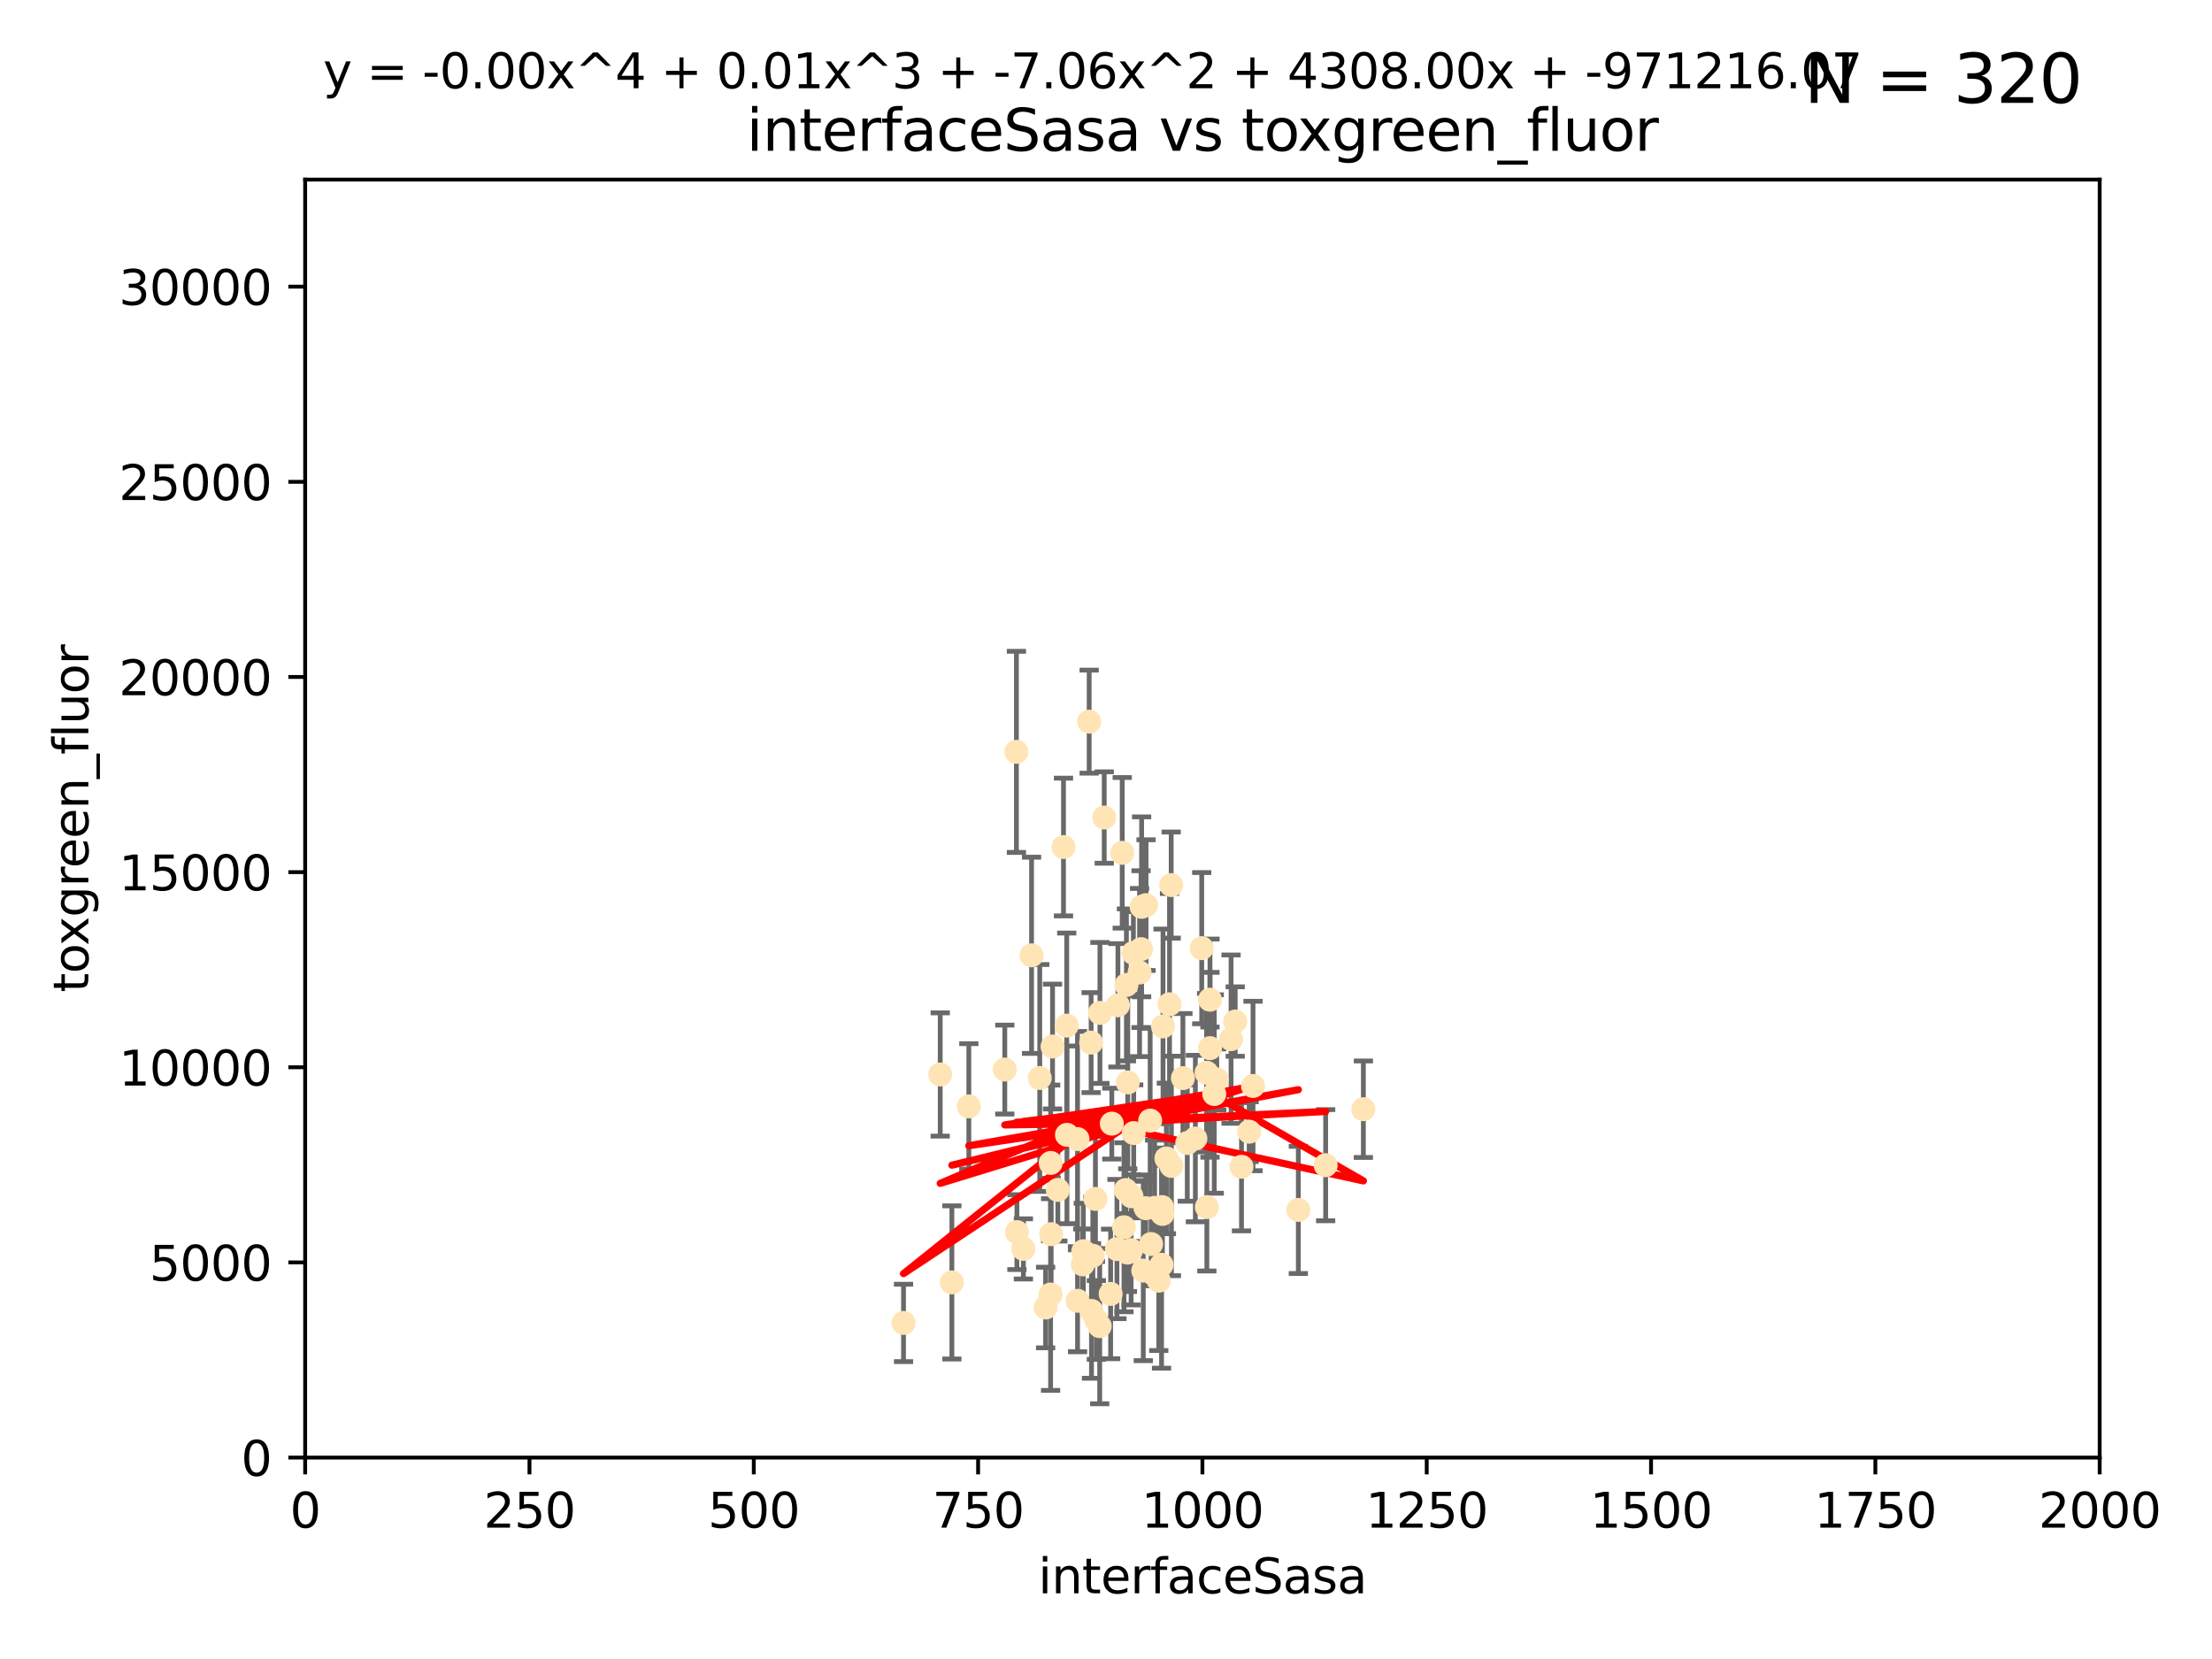 <?xml version="1.0" encoding="utf-8" standalone="no"?>
<!DOCTYPE svg PUBLIC "-//W3C//DTD SVG 1.1//EN"
  "http://www.w3.org/Graphics/SVG/1.1/DTD/svg11.dtd">
<svg xmlns:xlink="http://www.w3.org/1999/xlink" width="460.8pt" height="345.6pt" viewBox="0 0 460.8 345.6" xmlns="http://www.w3.org/2000/svg" version="1.1">
 <defs>
  <style type="text/css">*{stroke-linejoin: round; stroke-linecap: butt}</style>
 </defs>
 <g id="figure_1">
  <g id="patch_1">
   <path d="M 0 345.6 
L 460.8 345.6 
L 460.8 0 
L 0 0 
z
" style="fill: #ffffff"/>
  </g>
  <g id="axes_1">
   <g id="patch_2">
    <path d="M 63.571 303.64 
L 437.4 303.64 
L 437.4 37.411 
L 63.571 37.411 
z
" style="fill: #ffffff"/>
   </g>
   <g id="PathCollection_1">
    <defs>
     <path id="mc44351224e" d="M 0 1.118 
C 0.297 1.118 0.581 1 0.791 0.791 
C 1 0.581 1.118 0.297 1.118 0 
C 1.118 -0.297 1 -0.581 0.791 -0.791 
C 0.581 -1 0.297 -1.118 0 -1.118 
C -0.297 -1.118 -0.581 -1 -0.791 -0.791 
C -1 -0.581 -1.118 -0.297 -1.118 0 
C -1.118 0.297 -1 0.581 -0.791 0.791 
C -0.581 1 -0.297 1.118 0 1.118 
z
" style="stroke: #ffe4b5"/>
    </defs>
    <g clip-path="url(#p197b935d58)">
     <use xlink:href="#mc44351224e" x="251.357" y="223.464" style="fill: #ffe4b5; stroke: #ffe4b5"/>
     <use xlink:href="#mc44351224e" x="257.317" y="212.802" style="fill: #ffe4b5; stroke: #ffe4b5"/>
     <use xlink:href="#mc44351224e" x="253.473" y="224.873" style="fill: #ffe4b5; stroke: #ffe4b5"/>
     <use xlink:href="#mc44351224e" x="284.016" y="231.067" style="fill: #ffe4b5; stroke: #ffe4b5"/>
     <use xlink:href="#mc44351224e" x="229.134" y="211.01" style="fill: #ffe4b5; stroke: #ffe4b5"/>
     <use xlink:href="#mc44351224e" x="252.951" y="227.903" style="fill: #ffe4b5; stroke: #ffe4b5"/>
     <use xlink:href="#mc44351224e" x="221.544" y="176.45" style="fill: #ffe4b5; stroke: #ffe4b5"/>
     <use xlink:href="#mc44351224e" x="250.342" y="197.518" style="fill: #ffe4b5; stroke: #ffe4b5"/>
     <use xlink:href="#mc44351224e" x="261.026" y="226.23" style="fill: #ffe4b5; stroke: #ffe4b5"/>
     <use xlink:href="#mc44351224e" x="252.056" y="208.258" style="fill: #ffe4b5; stroke: #ffe4b5"/>
     <use xlink:href="#mc44351224e" x="238.166" y="264.692" style="fill: #ffe4b5; stroke: #ffe4b5"/>
     <use xlink:href="#mc44351224e" x="224.473" y="270.979" style="fill: #ffe4b5; stroke: #ffe4b5"/>
     <use xlink:href="#mc44351224e" x="238.744" y="188.554" style="fill: #ffe4b5; stroke: #ffe4b5"/>
     <use xlink:href="#mc44351224e" x="233.779" y="177.661" style="fill: #ffe4b5; stroke: #ffe4b5"/>
     <use xlink:href="#mc44351224e" x="234.146" y="255.665" style="fill: #ffe4b5; stroke: #ffe4b5"/>
     <use xlink:href="#mc44351224e" x="242.065" y="251.455" style="fill: #ffe4b5; stroke: #ffe4b5"/>
     <use xlink:href="#mc44351224e" x="241.972" y="263.475" style="fill: #ffe4b5; stroke: #ffe4b5"/>
     <use xlink:href="#mc44351224e" x="270.467" y="252.047" style="fill: #ffe4b5; stroke: #ffe4b5"/>
     <use xlink:href="#mc44351224e" x="243.981" y="184.376" style="fill: #ffe4b5; stroke: #ffe4b5"/>
     <use xlink:href="#mc44351224e" x="236.108" y="198.51" style="fill: #ffe4b5; stroke: #ffe4b5"/>
     <use xlink:href="#mc44351224e" x="234.932" y="225.488" style="fill: #ffe4b5; stroke: #ffe4b5"/>
     <use xlink:href="#mc44351224e" x="227.301" y="217.195" style="fill: #ffe4b5; stroke: #ffe4b5"/>
     <use xlink:href="#mc44351224e" x="214.893" y="199.008" style="fill: #ffe4b5; stroke: #ffe4b5"/>
     <use xlink:href="#mc44351224e" x="251.411" y="251.458" style="fill: #ffe4b5; stroke: #ffe4b5"/>
     <use xlink:href="#mc44351224e" x="220.37" y="247.882" style="fill: #ffe4b5; stroke: #ffe4b5"/>
     <use xlink:href="#mc44351224e" x="219.263" y="218.013" style="fill: #ffe4b5; stroke: #ffe4b5"/>
     <use xlink:href="#mc44351224e" x="244.026" y="242.885" style="fill: #ffe4b5; stroke: #ffe4b5"/>
     <use xlink:href="#mc44351224e" x="247.332" y="238.115" style="fill: #ffe4b5; stroke: #ffe4b5"/>
     <use xlink:href="#mc44351224e" x="242.979" y="241.324" style="fill: #ffe4b5; stroke: #ffe4b5"/>
     <use xlink:href="#mc44351224e" x="260.224" y="235.752" style="fill: #ffe4b5; stroke: #ffe4b5"/>
     <use xlink:href="#mc44351224e" x="226.893" y="150.334" style="fill: #ffe4b5; stroke: #ffe4b5"/>
     <use xlink:href="#mc44351224e" x="242.278" y="213.825" style="fill: #ffe4b5; stroke: #ffe4b5"/>
     <use xlink:href="#mc44351224e" x="234.51" y="247.907" style="fill: #ffe4b5; stroke: #ffe4b5"/>
     <use xlink:href="#mc44351224e" x="224.465" y="237.288" style="fill: #ffe4b5; stroke: #ffe4b5"/>
     <use xlink:href="#mc44351224e" x="230.033" y="170.305" style="fill: #ffe4b5; stroke: #ffe4b5"/>
     <use xlink:href="#mc44351224e" x="209.316" y="222.809" style="fill: #ffe4b5; stroke: #ffe4b5"/>
     <use xlink:href="#mc44351224e" x="256.452" y="216.473" style="fill: #ffe4b5; stroke: #ffe4b5"/>
     <use xlink:href="#mc44351224e" x="229.09" y="276.261" style="fill: #ffe4b5; stroke: #ffe4b5"/>
     <use xlink:href="#mc44351224e" x="243.633" y="209.201" style="fill: #ffe4b5; stroke: #ffe4b5"/>
     <use xlink:href="#mc44351224e" x="218.858" y="269.678" style="fill: #ffe4b5; stroke: #ffe4b5"/>
     <use xlink:href="#mc44351224e" x="218.972" y="257.103" style="fill: #ffe4b5; stroke: #ffe4b5"/>
     <use xlink:href="#mc44351224e" x="231.364" y="269.55" style="fill: #ffe4b5; stroke: #ffe4b5"/>
     <use xlink:href="#mc44351224e" x="218.877" y="242.263" style="fill: #ffe4b5; stroke: #ffe4b5"/>
     <use xlink:href="#mc44351224e" x="258.628" y="243.055" style="fill: #ffe4b5; stroke: #ffe4b5"/>
     <use xlink:href="#mc44351224e" x="227.662" y="261.588" style="fill: #ffe4b5; stroke: #ffe4b5"/>
     <use xlink:href="#mc44351224e" x="231.609" y="234.075" style="fill: #ffe4b5; stroke: #ffe4b5"/>
     <use xlink:href="#mc44351224e" x="216.6" y="224.564" style="fill: #ffe4b5; stroke: #ffe4b5"/>
     <use xlink:href="#mc44351224e" x="238.682" y="251.692" style="fill: #ffe4b5; stroke: #ffe4b5"/>
     <use xlink:href="#mc44351224e" x="198.294" y="267.149" style="fill: #ffe4b5; stroke: #ffe4b5"/>
     <use xlink:href="#mc44351224e" x="246.422" y="224.589" style="fill: #ffe4b5; stroke: #ffe4b5"/>
     <use xlink:href="#mc44351224e" x="235.632" y="260.418" style="fill: #ffe4b5; stroke: #ffe4b5"/>
     <use xlink:href="#mc44351224e" x="252.065" y="218.347" style="fill: #ffe4b5; stroke: #ffe4b5"/>
     <use xlink:href="#mc44351224e" x="213.191" y="260.168" style="fill: #ffe4b5; stroke: #ffe4b5"/>
     <use xlink:href="#mc44351224e" x="217.82" y="272.377" style="fill: #ffe4b5; stroke: #ffe4b5"/>
     <use xlink:href="#mc44351224e" x="234.865" y="260.939" style="fill: #ffe4b5; stroke: #ffe4b5"/>
     <use xlink:href="#mc44351224e" x="237.822" y="188.907" style="fill: #ffe4b5; stroke: #ffe4b5"/>
     <use xlink:href="#mc44351224e" x="276.158" y="242.731" style="fill: #ffe4b5; stroke: #ffe4b5"/>
     <use xlink:href="#mc44351224e" x="232.678" y="260.2" style="fill: #ffe4b5; stroke: #ffe4b5"/>
     <use xlink:href="#mc44351224e" x="234.656" y="205.175" style="fill: #ffe4b5; stroke: #ffe4b5"/>
     <use xlink:href="#mc44351224e" x="225.557" y="263.39" style="fill: #ffe4b5; stroke: #ffe4b5"/>
     <use xlink:href="#mc44351224e" x="195.864" y="223.836" style="fill: #ffe4b5; stroke: #ffe4b5"/>
     <use xlink:href="#mc44351224e" x="241.39" y="266.787" style="fill: #ffe4b5; stroke: #ffe4b5"/>
     <use xlink:href="#mc44351224e" x="249.02" y="237.179" style="fill: #ffe4b5; stroke: #ffe4b5"/>
     <use xlink:href="#mc44351224e" x="225.673" y="260.652" style="fill: #ffe4b5; stroke: #ffe4b5"/>
     <use xlink:href="#mc44351224e" x="222.217" y="213.654" style="fill: #ffe4b5; stroke: #ffe4b5"/>
     <use xlink:href="#mc44351224e" x="211.839" y="256.674" style="fill: #ffe4b5; stroke: #ffe4b5"/>
     <use xlink:href="#mc44351224e" x="240.525" y="251.615" style="fill: #ffe4b5; stroke: #ffe4b5"/>
     <use xlink:href="#mc44351224e" x="232.884" y="209.421" style="fill: #ffe4b5; stroke: #ffe4b5"/>
     <use xlink:href="#mc44351224e" x="211.738" y="156.625" style="fill: #ffe4b5; stroke: #ffe4b5"/>
     <use xlink:href="#mc44351224e" x="242.155" y="252.889" style="fill: #ffe4b5; stroke: #ffe4b5"/>
     <use xlink:href="#mc44351224e" x="239.789" y="259.156" style="fill: #ffe4b5; stroke: #ffe4b5"/>
     <use xlink:href="#mc44351224e" x="228.2" y="249.756" style="fill: #ffe4b5; stroke: #ffe4b5"/>
     <use xlink:href="#mc44351224e" x="237.704" y="197.723" style="fill: #ffe4b5; stroke: #ffe4b5"/>
     <use xlink:href="#mc44351224e" x="236.172" y="236.039" style="fill: #ffe4b5; stroke: #ffe4b5"/>
     <use xlink:href="#mc44351224e" x="188.221" y="275.586" style="fill: #ffe4b5; stroke: #ffe4b5"/>
     <use xlink:href="#mc44351224e" x="227.377" y="273.091" style="fill: #ffe4b5; stroke: #ffe4b5"/>
     <use xlink:href="#mc44351224e" x="235.708" y="249.204" style="fill: #ffe4b5; stroke: #ffe4b5"/>
     <use xlink:href="#mc44351224e" x="201.826" y="230.478" style="fill: #ffe4b5; stroke: #ffe4b5"/>
     <use xlink:href="#mc44351224e" x="228.389" y="274.972" style="fill: #ffe4b5; stroke: #ffe4b5"/>
     <use xlink:href="#mc44351224e" x="237.392" y="202.594" style="fill: #ffe4b5; stroke: #ffe4b5"/>
     <use xlink:href="#mc44351224e" x="239.6" y="233.435" style="fill: #ffe4b5; stroke: #ffe4b5"/>
     <use xlink:href="#mc44351224e" x="222.265" y="236.407" style="fill: #ffe4b5; stroke: #ffe4b5"/>
    </g>
   </g>
   <g id="matplotlib.axis_1">
    <g id="xtick_1">
     <g id="line2d_1">
      <defs>
       <path id="me8d90a37f4" d="M 0 0 
L 0 3.5 
" style="stroke: #000000; stroke-width: 0.8"/>
      </defs>
      <g>
       <use xlink:href="#me8d90a37f4" x="63.571" y="303.64" style="stroke: #000000; stroke-width: 0.8"/>
      </g>
     </g>
     <g id="text_1">
      <!-- 0 -->
      <g transform="translate(60.39 318.238)scale(0.1 -0.1)">
       <defs>
        <path id="DejaVuSans-30" d="M 2034 4250 
Q 1547 4250 1301 3770 
Q 1056 3291 1056 2328 
Q 1056 1369 1301 889 
Q 1547 409 2034 409 
Q 2525 409 2770 889 
Q 3016 1369 3016 2328 
Q 3016 3291 2770 3770 
Q 2525 4250 2034 4250 
z
M 2034 4750 
Q 2819 4750 3233 4129 
Q 3647 3509 3647 2328 
Q 3647 1150 3233 529 
Q 2819 -91 2034 -91 
Q 1250 -91 836 529 
Q 422 1150 422 2328 
Q 422 3509 836 4129 
Q 1250 4750 2034 4750 
z
" transform="scale(0.016)"/>
       </defs>
       <use xlink:href="#DejaVuSans-30"/>
      </g>
     </g>
    </g>
    <g id="xtick_2">
     <g id="line2d_2">
      <g>
       <use xlink:href="#me8d90a37f4" x="110.3" y="303.64" style="stroke: #000000; stroke-width: 0.8"/>
      </g>
     </g>
     <g id="text_2">
      <!-- 250 -->
      <g transform="translate(100.756 318.238)scale(0.1 -0.1)">
       <defs>
        <path id="DejaVuSans-32" d="M 1228 531 
L 3431 531 
L 3431 0 
L 469 0 
L 469 531 
Q 828 903 1448 1529 
Q 2069 2156 2228 2338 
Q 2531 2678 2651 2914 
Q 2772 3150 2772 3378 
Q 2772 3750 2511 3984 
Q 2250 4219 1831 4219 
Q 1534 4219 1204 4116 
Q 875 4013 500 3803 
L 500 4441 
Q 881 4594 1212 4672 
Q 1544 4750 1819 4750 
Q 2544 4750 2975 4387 
Q 3406 4025 3406 3419 
Q 3406 3131 3298 2873 
Q 3191 2616 2906 2266 
Q 2828 2175 2409 1742 
Q 1991 1309 1228 531 
z
" transform="scale(0.016)"/>
        <path id="DejaVuSans-35" d="M 691 4666 
L 3169 4666 
L 3169 4134 
L 1269 4134 
L 1269 2991 
Q 1406 3038 1543 3061 
Q 1681 3084 1819 3084 
Q 2600 3084 3056 2656 
Q 3513 2228 3513 1497 
Q 3513 744 3044 326 
Q 2575 -91 1722 -91 
Q 1428 -91 1123 -41 
Q 819 9 494 109 
L 494 744 
Q 775 591 1075 516 
Q 1375 441 1709 441 
Q 2250 441 2565 725 
Q 2881 1009 2881 1497 
Q 2881 1984 2565 2268 
Q 2250 2553 1709 2553 
Q 1456 2553 1204 2497 
Q 953 2441 691 2322 
L 691 4666 
z
" transform="scale(0.016)"/>
       </defs>
       <use xlink:href="#DejaVuSans-32"/>
       <use xlink:href="#DejaVuSans-35" x="63.623"/>
       <use xlink:href="#DejaVuSans-30" x="127.246"/>
      </g>
     </g>
    </g>
    <g id="xtick_3">
     <g id="line2d_3">
      <g>
       <use xlink:href="#me8d90a37f4" x="157.028" y="303.64" style="stroke: #000000; stroke-width: 0.8"/>
      </g>
     </g>
     <g id="text_3">
      <!-- 500 -->
      <g transform="translate(147.485 318.238)scale(0.1 -0.1)">
       <use xlink:href="#DejaVuSans-35"/>
       <use xlink:href="#DejaVuSans-30" x="63.623"/>
       <use xlink:href="#DejaVuSans-30" x="127.246"/>
      </g>
     </g>
    </g>
    <g id="xtick_4">
     <g id="line2d_4">
      <g>
       <use xlink:href="#me8d90a37f4" x="203.757" y="303.64" style="stroke: #000000; stroke-width: 0.8"/>
      </g>
     </g>
     <g id="text_4">
      <!-- 750 -->
      <g transform="translate(194.213 318.238)scale(0.1 -0.1)">
       <defs>
        <path id="DejaVuSans-37" d="M 525 4666 
L 3525 4666 
L 3525 4397 
L 1831 0 
L 1172 0 
L 2766 4134 
L 525 4134 
L 525 4666 
z
" transform="scale(0.016)"/>
       </defs>
       <use xlink:href="#DejaVuSans-37"/>
       <use xlink:href="#DejaVuSans-35" x="63.623"/>
       <use xlink:href="#DejaVuSans-30" x="127.246"/>
      </g>
     </g>
    </g>
    <g id="xtick_5">
     <g id="line2d_5">
      <g>
       <use xlink:href="#me8d90a37f4" x="250.486" y="303.64" style="stroke: #000000; stroke-width: 0.8"/>
      </g>
     </g>
     <g id="text_5">
      <!-- 1000 -->
      <g transform="translate(237.761 318.238)scale(0.1 -0.1)">
       <defs>
        <path id="DejaVuSans-31" d="M 794 531 
L 1825 531 
L 1825 4091 
L 703 3866 
L 703 4441 
L 1819 4666 
L 2450 4666 
L 2450 531 
L 3481 531 
L 3481 0 
L 794 0 
L 794 531 
z
" transform="scale(0.016)"/>
       </defs>
       <use xlink:href="#DejaVuSans-31"/>
       <use xlink:href="#DejaVuSans-30" x="63.623"/>
       <use xlink:href="#DejaVuSans-30" x="127.246"/>
       <use xlink:href="#DejaVuSans-30" x="190.869"/>
      </g>
     </g>
    </g>
    <g id="xtick_6">
     <g id="line2d_6">
      <g>
       <use xlink:href="#me8d90a37f4" x="297.214" y="303.64" style="stroke: #000000; stroke-width: 0.8"/>
      </g>
     </g>
     <g id="text_6">
      <!-- 1250 -->
      <g transform="translate(284.489 318.238)scale(0.1 -0.1)">
       <use xlink:href="#DejaVuSans-31"/>
       <use xlink:href="#DejaVuSans-32" x="63.623"/>
       <use xlink:href="#DejaVuSans-35" x="127.246"/>
       <use xlink:href="#DejaVuSans-30" x="190.869"/>
      </g>
     </g>
    </g>
    <g id="xtick_7">
     <g id="line2d_7">
      <g>
       <use xlink:href="#me8d90a37f4" x="343.943" y="303.64" style="stroke: #000000; stroke-width: 0.8"/>
      </g>
     </g>
     <g id="text_7">
      <!-- 1500 -->
      <g transform="translate(331.218 318.238)scale(0.1 -0.1)">
       <use xlink:href="#DejaVuSans-31"/>
       <use xlink:href="#DejaVuSans-35" x="63.623"/>
       <use xlink:href="#DejaVuSans-30" x="127.246"/>
       <use xlink:href="#DejaVuSans-30" x="190.869"/>
      </g>
     </g>
    </g>
    <g id="xtick_8">
     <g id="line2d_8">
      <g>
       <use xlink:href="#me8d90a37f4" x="390.671" y="303.64" style="stroke: #000000; stroke-width: 0.8"/>
      </g>
     </g>
     <g id="text_8">
      <!-- 1750 -->
      <g transform="translate(377.946 318.238)scale(0.1 -0.1)">
       <use xlink:href="#DejaVuSans-31"/>
       <use xlink:href="#DejaVuSans-37" x="63.623"/>
       <use xlink:href="#DejaVuSans-35" x="127.246"/>
       <use xlink:href="#DejaVuSans-30" x="190.869"/>
      </g>
     </g>
    </g>
    <g id="xtick_9">
     <g id="line2d_9">
      <g>
       <use xlink:href="#me8d90a37f4" x="437.4" y="303.64" style="stroke: #000000; stroke-width: 0.8"/>
      </g>
     </g>
     <g id="text_9">
      <!-- 2000 -->
      <g transform="translate(424.675 318.238)scale(0.1 -0.1)">
       <use xlink:href="#DejaVuSans-32"/>
       <use xlink:href="#DejaVuSans-30" x="63.623"/>
       <use xlink:href="#DejaVuSans-30" x="127.246"/>
       <use xlink:href="#DejaVuSans-30" x="190.869"/>
      </g>
     </g>
    </g>
    <g id="text_10">
     <!-- interfaceSasa -->
     <g transform="translate(216.279 331.917)scale(0.1 -0.1)">
      <defs>
       <path id="DejaVuSans-69" d="M 603 3500 
L 1178 3500 
L 1178 0 
L 603 0 
L 603 3500 
z
M 603 4863 
L 1178 4863 
L 1178 4134 
L 603 4134 
L 603 4863 
z
" transform="scale(0.016)"/>
       <path id="DejaVuSans-6e" d="M 3513 2113 
L 3513 0 
L 2938 0 
L 2938 2094 
Q 2938 2591 2744 2837 
Q 2550 3084 2163 3084 
Q 1697 3084 1428 2787 
Q 1159 2491 1159 1978 
L 1159 0 
L 581 0 
L 581 3500 
L 1159 3500 
L 1159 2956 
Q 1366 3272 1645 3428 
Q 1925 3584 2291 3584 
Q 2894 3584 3203 3211 
Q 3513 2838 3513 2113 
z
" transform="scale(0.016)"/>
       <path id="DejaVuSans-74" d="M 1172 4494 
L 1172 3500 
L 2356 3500 
L 2356 3053 
L 1172 3053 
L 1172 1153 
Q 1172 725 1289 603 
Q 1406 481 1766 481 
L 2356 481 
L 2356 0 
L 1766 0 
Q 1100 0 847 248 
Q 594 497 594 1153 
L 594 3053 
L 172 3053 
L 172 3500 
L 594 3500 
L 594 4494 
L 1172 4494 
z
" transform="scale(0.016)"/>
       <path id="DejaVuSans-65" d="M 3597 1894 
L 3597 1613 
L 953 1613 
Q 991 1019 1311 708 
Q 1631 397 2203 397 
Q 2534 397 2845 478 
Q 3156 559 3463 722 
L 3463 178 
Q 3153 47 2828 -22 
Q 2503 -91 2169 -91 
Q 1331 -91 842 396 
Q 353 884 353 1716 
Q 353 2575 817 3079 
Q 1281 3584 2069 3584 
Q 2775 3584 3186 3129 
Q 3597 2675 3597 1894 
z
M 3022 2063 
Q 3016 2534 2758 2815 
Q 2500 3097 2075 3097 
Q 1594 3097 1305 2825 
Q 1016 2553 972 2059 
L 3022 2063 
z
" transform="scale(0.016)"/>
       <path id="DejaVuSans-72" d="M 2631 2963 
Q 2534 3019 2420 3045 
Q 2306 3072 2169 3072 
Q 1681 3072 1420 2755 
Q 1159 2438 1159 1844 
L 1159 0 
L 581 0 
L 581 3500 
L 1159 3500 
L 1159 2956 
Q 1341 3275 1631 3429 
Q 1922 3584 2338 3584 
Q 2397 3584 2469 3576 
Q 2541 3569 2628 3553 
L 2631 2963 
z
" transform="scale(0.016)"/>
       <path id="DejaVuSans-66" d="M 2375 4863 
L 2375 4384 
L 1825 4384 
Q 1516 4384 1395 4259 
Q 1275 4134 1275 3809 
L 1275 3500 
L 2222 3500 
L 2222 3053 
L 1275 3053 
L 1275 0 
L 697 0 
L 697 3053 
L 147 3053 
L 147 3500 
L 697 3500 
L 697 3744 
Q 697 4328 969 4595 
Q 1241 4863 1831 4863 
L 2375 4863 
z
" transform="scale(0.016)"/>
       <path id="DejaVuSans-61" d="M 2194 1759 
Q 1497 1759 1228 1600 
Q 959 1441 959 1056 
Q 959 750 1161 570 
Q 1363 391 1709 391 
Q 2188 391 2477 730 
Q 2766 1069 2766 1631 
L 2766 1759 
L 2194 1759 
z
M 3341 1997 
L 3341 0 
L 2766 0 
L 2766 531 
Q 2569 213 2275 61 
Q 1981 -91 1556 -91 
Q 1019 -91 701 211 
Q 384 513 384 1019 
Q 384 1609 779 1909 
Q 1175 2209 1959 2209 
L 2766 2209 
L 2766 2266 
Q 2766 2663 2505 2880 
Q 2244 3097 1772 3097 
Q 1472 3097 1187 3025 
Q 903 2953 641 2809 
L 641 3341 
Q 956 3463 1253 3523 
Q 1550 3584 1831 3584 
Q 2591 3584 2966 3190 
Q 3341 2797 3341 1997 
z
" transform="scale(0.016)"/>
       <path id="DejaVuSans-63" d="M 3122 3366 
L 3122 2828 
Q 2878 2963 2633 3030 
Q 2388 3097 2138 3097 
Q 1578 3097 1268 2742 
Q 959 2388 959 1747 
Q 959 1106 1268 751 
Q 1578 397 2138 397 
Q 2388 397 2633 464 
Q 2878 531 3122 666 
L 3122 134 
Q 2881 22 2623 -34 
Q 2366 -91 2075 -91 
Q 1284 -91 818 406 
Q 353 903 353 1747 
Q 353 2603 823 3093 
Q 1294 3584 2113 3584 
Q 2378 3584 2631 3529 
Q 2884 3475 3122 3366 
z
" transform="scale(0.016)"/>
       <path id="DejaVuSans-53" d="M 3425 4513 
L 3425 3897 
Q 3066 4069 2747 4153 
Q 2428 4238 2131 4238 
Q 1616 4238 1336 4038 
Q 1056 3838 1056 3469 
Q 1056 3159 1242 3001 
Q 1428 2844 1947 2747 
L 2328 2669 
Q 3034 2534 3370 2195 
Q 3706 1856 3706 1288 
Q 3706 609 3251 259 
Q 2797 -91 1919 -91 
Q 1588 -91 1214 -16 
Q 841 59 441 206 
L 441 856 
Q 825 641 1194 531 
Q 1563 422 1919 422 
Q 2459 422 2753 634 
Q 3047 847 3047 1241 
Q 3047 1584 2836 1778 
Q 2625 1972 2144 2069 
L 1759 2144 
Q 1053 2284 737 2584 
Q 422 2884 422 3419 
Q 422 4038 858 4394 
Q 1294 4750 2059 4750 
Q 2388 4750 2728 4690 
Q 3069 4631 3425 4513 
z
" transform="scale(0.016)"/>
       <path id="DejaVuSans-73" d="M 2834 3397 
L 2834 2853 
Q 2591 2978 2328 3040 
Q 2066 3103 1784 3103 
Q 1356 3103 1142 2972 
Q 928 2841 928 2578 
Q 928 2378 1081 2264 
Q 1234 2150 1697 2047 
L 1894 2003 
Q 2506 1872 2764 1633 
Q 3022 1394 3022 966 
Q 3022 478 2636 193 
Q 2250 -91 1575 -91 
Q 1294 -91 989 -36 
Q 684 19 347 128 
L 347 722 
Q 666 556 975 473 
Q 1284 391 1588 391 
Q 1994 391 2212 530 
Q 2431 669 2431 922 
Q 2431 1156 2273 1281 
Q 2116 1406 1581 1522 
L 1381 1569 
Q 847 1681 609 1914 
Q 372 2147 372 2553 
Q 372 3047 722 3315 
Q 1072 3584 1716 3584 
Q 2034 3584 2315 3537 
Q 2597 3491 2834 3397 
z
" transform="scale(0.016)"/>
      </defs>
      <use xlink:href="#DejaVuSans-69"/>
      <use xlink:href="#DejaVuSans-6e" x="27.783"/>
      <use xlink:href="#DejaVuSans-74" x="91.162"/>
      <use xlink:href="#DejaVuSans-65" x="130.371"/>
      <use xlink:href="#DejaVuSans-72" x="191.895"/>
      <use xlink:href="#DejaVuSans-66" x="233.008"/>
      <use xlink:href="#DejaVuSans-61" x="268.213"/>
      <use xlink:href="#DejaVuSans-63" x="329.492"/>
      <use xlink:href="#DejaVuSans-65" x="384.473"/>
      <use xlink:href="#DejaVuSans-53" x="445.996"/>
      <use xlink:href="#DejaVuSans-61" x="509.473"/>
      <use xlink:href="#DejaVuSans-73" x="570.752"/>
      <use xlink:href="#DejaVuSans-61" x="622.852"/>
     </g>
    </g>
   </g>
   <g id="matplotlib.axis_2">
    <g id="ytick_1">
     <g id="line2d_10">
      <defs>
       <path id="m96e9a0ebe0" d="M 0 0 
L -3.5 0 
" style="stroke: #000000; stroke-width: 0.8"/>
      </defs>
      <g>
       <use xlink:href="#m96e9a0ebe0" x="63.571" y="303.64" style="stroke: #000000; stroke-width: 0.8"/>
      </g>
     </g>
     <g id="text_11">
      <!-- 0 -->
      <g transform="translate(50.209 307.439)scale(0.1 -0.1)">
       <use xlink:href="#DejaVuSans-30"/>
      </g>
     </g>
    </g>
    <g id="ytick_2">
     <g id="line2d_11">
      <g>
       <use xlink:href="#m96e9a0ebe0" x="63.571" y="262.986" style="stroke: #000000; stroke-width: 0.8"/>
      </g>
     </g>
     <g id="text_12">
      <!-- 5000 -->
      <g transform="translate(31.121 266.786)scale(0.1 -0.1)">
       <use xlink:href="#DejaVuSans-35"/>
       <use xlink:href="#DejaVuSans-30" x="63.623"/>
       <use xlink:href="#DejaVuSans-30" x="127.246"/>
       <use xlink:href="#DejaVuSans-30" x="190.869"/>
      </g>
     </g>
    </g>
    <g id="ytick_3">
     <g id="line2d_12">
      <g>
       <use xlink:href="#m96e9a0ebe0" x="63.571" y="222.333" style="stroke: #000000; stroke-width: 0.8"/>
      </g>
     </g>
     <g id="text_13">
      <!-- 10000 -->
      <g transform="translate(24.759 226.132)scale(0.1 -0.1)">
       <use xlink:href="#DejaVuSans-31"/>
       <use xlink:href="#DejaVuSans-30" x="63.623"/>
       <use xlink:href="#DejaVuSans-30" x="127.246"/>
       <use xlink:href="#DejaVuSans-30" x="190.869"/>
       <use xlink:href="#DejaVuSans-30" x="254.492"/>
      </g>
     </g>
    </g>
    <g id="ytick_4">
     <g id="line2d_13">
      <g>
       <use xlink:href="#m96e9a0ebe0" x="63.571" y="181.679" style="stroke: #000000; stroke-width: 0.8"/>
      </g>
     </g>
     <g id="text_14">
      <!-- 15000 -->
      <g transform="translate(24.759 185.478)scale(0.1 -0.1)">
       <use xlink:href="#DejaVuSans-31"/>
       <use xlink:href="#DejaVuSans-35" x="63.623"/>
       <use xlink:href="#DejaVuSans-30" x="127.246"/>
       <use xlink:href="#DejaVuSans-30" x="190.869"/>
       <use xlink:href="#DejaVuSans-30" x="254.492"/>
      </g>
     </g>
    </g>
    <g id="ytick_5">
     <g id="line2d_14">
      <g>
       <use xlink:href="#m96e9a0ebe0" x="63.571" y="141.026" style="stroke: #000000; stroke-width: 0.8"/>
      </g>
     </g>
     <g id="text_15">
      <!-- 20000 -->
      <g transform="translate(24.759 144.825)scale(0.1 -0.1)">
       <use xlink:href="#DejaVuSans-32"/>
       <use xlink:href="#DejaVuSans-30" x="63.623"/>
       <use xlink:href="#DejaVuSans-30" x="127.246"/>
       <use xlink:href="#DejaVuSans-30" x="190.869"/>
       <use xlink:href="#DejaVuSans-30" x="254.492"/>
      </g>
     </g>
    </g>
    <g id="ytick_6">
     <g id="line2d_15">
      <g>
       <use xlink:href="#m96e9a0ebe0" x="63.571" y="100.372" style="stroke: #000000; stroke-width: 0.8"/>
      </g>
     </g>
     <g id="text_16">
      <!-- 25000 -->
      <g transform="translate(24.759 104.171)scale(0.1 -0.1)">
       <use xlink:href="#DejaVuSans-32"/>
       <use xlink:href="#DejaVuSans-35" x="63.623"/>
       <use xlink:href="#DejaVuSans-30" x="127.246"/>
       <use xlink:href="#DejaVuSans-30" x="190.869"/>
       <use xlink:href="#DejaVuSans-30" x="254.492"/>
      </g>
     </g>
    </g>
    <g id="ytick_7">
     <g id="line2d_16">
      <g>
       <use xlink:href="#m96e9a0ebe0" x="63.571" y="59.718" style="stroke: #000000; stroke-width: 0.8"/>
      </g>
     </g>
     <g id="text_17">
      <!-- 30000 -->
      <g transform="translate(24.759 63.518)scale(0.1 -0.1)">
       <defs>
        <path id="DejaVuSans-33" d="M 2597 2516 
Q 3050 2419 3304 2112 
Q 3559 1806 3559 1356 
Q 3559 666 3084 287 
Q 2609 -91 1734 -91 
Q 1441 -91 1130 -33 
Q 819 25 488 141 
L 488 750 
Q 750 597 1062 519 
Q 1375 441 1716 441 
Q 2309 441 2620 675 
Q 2931 909 2931 1356 
Q 2931 1769 2642 2001 
Q 2353 2234 1838 2234 
L 1294 2234 
L 1294 2753 
L 1863 2753 
Q 2328 2753 2575 2939 
Q 2822 3125 2822 3475 
Q 2822 3834 2567 4026 
Q 2313 4219 1838 4219 
Q 1578 4219 1281 4162 
Q 984 4106 628 3988 
L 628 4550 
Q 988 4650 1302 4700 
Q 1616 4750 1894 4750 
Q 2613 4750 3031 4423 
Q 3450 4097 3450 3541 
Q 3450 3153 3228 2886 
Q 3006 2619 2597 2516 
z
" transform="scale(0.016)"/>
       </defs>
       <use xlink:href="#DejaVuSans-33"/>
       <use xlink:href="#DejaVuSans-30" x="63.623"/>
       <use xlink:href="#DejaVuSans-30" x="127.246"/>
       <use xlink:href="#DejaVuSans-30" x="190.869"/>
       <use xlink:href="#DejaVuSans-30" x="254.492"/>
      </g>
     </g>
    </g>
    <g id="text_18">
     <!-- toxgreen_fluor -->
     <g transform="translate(18.401 206.72)rotate(-90)scale(0.1 -0.1)">
      <defs>
       <path id="DejaVuSans-6f" d="M 1959 3097 
Q 1497 3097 1228 2736 
Q 959 2375 959 1747 
Q 959 1119 1226 758 
Q 1494 397 1959 397 
Q 2419 397 2687 759 
Q 2956 1122 2956 1747 
Q 2956 2369 2687 2733 
Q 2419 3097 1959 3097 
z
M 1959 3584 
Q 2709 3584 3137 3096 
Q 3566 2609 3566 1747 
Q 3566 888 3137 398 
Q 2709 -91 1959 -91 
Q 1206 -91 779 398 
Q 353 888 353 1747 
Q 353 2609 779 3096 
Q 1206 3584 1959 3584 
z
" transform="scale(0.016)"/>
       <path id="DejaVuSans-78" d="M 3513 3500 
L 2247 1797 
L 3578 0 
L 2900 0 
L 1881 1375 
L 863 0 
L 184 0 
L 1544 1831 
L 300 3500 
L 978 3500 
L 1906 2253 
L 2834 3500 
L 3513 3500 
z
" transform="scale(0.016)"/>
       <path id="DejaVuSans-67" d="M 2906 1791 
Q 2906 2416 2648 2759 
Q 2391 3103 1925 3103 
Q 1463 3103 1205 2759 
Q 947 2416 947 1791 
Q 947 1169 1205 825 
Q 1463 481 1925 481 
Q 2391 481 2648 825 
Q 2906 1169 2906 1791 
z
M 3481 434 
Q 3481 -459 3084 -895 
Q 2688 -1331 1869 -1331 
Q 1566 -1331 1297 -1286 
Q 1028 -1241 775 -1147 
L 775 -588 
Q 1028 -725 1275 -790 
Q 1522 -856 1778 -856 
Q 2344 -856 2625 -561 
Q 2906 -266 2906 331 
L 2906 616 
Q 2728 306 2450 153 
Q 2172 0 1784 0 
Q 1141 0 747 490 
Q 353 981 353 1791 
Q 353 2603 747 3093 
Q 1141 3584 1784 3584 
Q 2172 3584 2450 3431 
Q 2728 3278 2906 2969 
L 2906 3500 
L 3481 3500 
L 3481 434 
z
" transform="scale(0.016)"/>
       <path id="DejaVuSans-5f" d="M 3263 -1063 
L 3263 -1509 
L -63 -1509 
L -63 -1063 
L 3263 -1063 
z
" transform="scale(0.016)"/>
       <path id="DejaVuSans-6c" d="M 603 4863 
L 1178 4863 
L 1178 0 
L 603 0 
L 603 4863 
z
" transform="scale(0.016)"/>
       <path id="DejaVuSans-75" d="M 544 1381 
L 544 3500 
L 1119 3500 
L 1119 1403 
Q 1119 906 1312 657 
Q 1506 409 1894 409 
Q 2359 409 2629 706 
Q 2900 1003 2900 1516 
L 2900 3500 
L 3475 3500 
L 3475 0 
L 2900 0 
L 2900 538 
Q 2691 219 2414 64 
Q 2138 -91 1772 -91 
Q 1169 -91 856 284 
Q 544 659 544 1381 
z
M 1991 3584 
L 1991 3584 
z
" transform="scale(0.016)"/>
      </defs>
      <use xlink:href="#DejaVuSans-74"/>
      <use xlink:href="#DejaVuSans-6f" x="39.209"/>
      <use xlink:href="#DejaVuSans-78" x="97.266"/>
      <use xlink:href="#DejaVuSans-67" x="156.445"/>
      <use xlink:href="#DejaVuSans-72" x="219.922"/>
      <use xlink:href="#DejaVuSans-65" x="258.785"/>
      <use xlink:href="#DejaVuSans-65" x="320.309"/>
      <use xlink:href="#DejaVuSans-6e" x="381.832"/>
      <use xlink:href="#DejaVuSans-5f" x="445.211"/>
      <use xlink:href="#DejaVuSans-66" x="495.211"/>
      <use xlink:href="#DejaVuSans-6c" x="530.416"/>
      <use xlink:href="#DejaVuSans-75" x="558.199"/>
      <use xlink:href="#DejaVuSans-6f" x="621.578"/>
      <use xlink:href="#DejaVuSans-72" x="682.76"/>
     </g>
    </g>
   </g>
   <g id="LineCollection_1">
    <path d="M 251.357 239.967 
L 251.357 206.961 
" clip-path="url(#p197b935d58)" style="fill: none; stroke: #696969"/>
    <path d="M 257.317 220.032 
L 257.317 205.573 
" clip-path="url(#p197b935d58)" style="fill: none; stroke: #696969"/>
    <path d="M 253.473 231.243 
L 253.473 218.504 
" clip-path="url(#p197b935d58)" style="fill: none; stroke: #696969"/>
    <path d="M 284.016 241.119 
L 284.016 221.015 
" clip-path="url(#p197b935d58)" style="fill: none; stroke: #696969"/>
    <path d="M 229.134 225.69 
L 229.134 196.329 
" clip-path="url(#p197b935d58)" style="fill: none; stroke: #696969"/>
    <path d="M 252.951 248.569 
L 252.951 207.238 
" clip-path="url(#p197b935d58)" style="fill: none; stroke: #696969"/>
    <path d="M 221.544 190.796 
L 221.544 162.103 
" clip-path="url(#p197b935d58)" style="fill: none; stroke: #696969"/>
    <path d="M 250.342 213.263 
L 250.342 181.773 
" clip-path="url(#p197b935d58)" style="fill: none; stroke: #696969"/>
    <path d="M 261.026 243.88 
L 261.026 208.581 
" clip-path="url(#p197b935d58)" style="fill: none; stroke: #696969"/>
    <path d="M 252.056 213.953 
L 252.056 202.562 
" clip-path="url(#p197b935d58)" style="fill: none; stroke: #696969"/>
    <path d="M 238.166 283.445 
L 238.166 245.938 
" clip-path="url(#p197b935d58)" style="fill: none; stroke: #696969"/>
    <path d="M 224.473 281.591 
L 224.473 260.367 
" clip-path="url(#p197b935d58)" style="fill: none; stroke: #696969"/>
    <path d="M 238.744 202.169 
L 238.744 174.94 
" clip-path="url(#p197b935d58)" style="fill: none; stroke: #696969"/>
    <path d="M 233.779 193.349 
L 233.779 161.973 
" clip-path="url(#p197b935d58)" style="fill: none; stroke: #696969"/>
    <path d="M 234.146 273.27 
L 234.146 238.061 
" clip-path="url(#p197b935d58)" style="fill: none; stroke: #696969"/>
    <path d="M 242.065 263.752 
L 242.065 239.159 
" clip-path="url(#p197b935d58)" style="fill: none; stroke: #696969"/>
    <path d="M 241.972 285.018 
L 241.972 241.932 
" clip-path="url(#p197b935d58)" style="fill: none; stroke: #696969"/>
    <path d="M 270.467 265.298 
L 270.467 238.796 
" clip-path="url(#p197b935d58)" style="fill: none; stroke: #696969"/>
    <path d="M 243.981 195.428 
L 243.981 173.323 
" clip-path="url(#p197b935d58)" style="fill: none; stroke: #696969"/>
    <path d="M 236.108 207.112 
L 236.108 189.909 
" clip-path="url(#p197b935d58)" style="fill: none; stroke: #696969"/>
    <path d="M 234.932 243.487 
L 234.932 207.489 
" clip-path="url(#p197b935d58)" style="fill: none; stroke: #696969"/>
    <path d="M 227.301 227.605 
L 227.301 206.784 
" clip-path="url(#p197b935d58)" style="fill: none; stroke: #696969"/>
    <path d="M 214.893 219.445 
L 214.893 178.571 
" clip-path="url(#p197b935d58)" style="fill: none; stroke: #696969"/>
    <path d="M 251.411 264.768 
L 251.411 238.148 
" clip-path="url(#p197b935d58)" style="fill: none; stroke: #696969"/>
    <path d="M 220.37 258.528 
L 220.37 237.236 
" clip-path="url(#p197b935d58)" style="fill: none; stroke: #696969"/>
    <path d="M 219.263 231.015 
L 219.263 205.011 
" clip-path="url(#p197b935d58)" style="fill: none; stroke: #696969"/>
    <path d="M 244.026 265.745 
L 244.026 220.025 
" clip-path="url(#p197b935d58)" style="fill: none; stroke: #696969"/>
    <path d="M 247.332 250.233 
L 247.332 225.998 
" clip-path="url(#p197b935d58)" style="fill: none; stroke: #696969"/>
    <path d="M 242.979 257.002 
L 242.979 225.646 
" clip-path="url(#p197b935d58)" style="fill: none; stroke: #696969"/>
    <path d="M 260.224 241.982 
L 260.224 229.521 
" clip-path="url(#p197b935d58)" style="fill: none; stroke: #696969"/>
    <path d="M 226.893 161.068 
L 226.893 139.6 
" clip-path="url(#p197b935d58)" style="fill: none; stroke: #696969"/>
    <path d="M 242.278 234.106 
L 242.278 193.545 
" clip-path="url(#p197b935d58)" style="fill: none; stroke: #696969"/>
    <path d="M 234.51 261.733 
L 234.51 234.081 
" clip-path="url(#p197b935d58)" style="fill: none; stroke: #696969"/>
    <path d="M 224.465 259.699 
L 224.465 214.876 
" clip-path="url(#p197b935d58)" style="fill: none; stroke: #696969"/>
    <path d="M 230.033 179.827 
L 230.033 160.782 
" clip-path="url(#p197b935d58)" style="fill: none; stroke: #696969"/>
    <path d="M 209.316 232.071 
L 209.316 213.548 
" clip-path="url(#p197b935d58)" style="fill: none; stroke: #696969"/>
    <path d="M 256.452 234.008 
L 256.452 198.938 
" clip-path="url(#p197b935d58)" style="fill: none; stroke: #696969"/>
    <path d="M 229.09 292.428 
L 229.09 260.093 
" clip-path="url(#p197b935d58)" style="fill: none; stroke: #696969"/>
    <path d="M 243.633 232.272 
L 243.633 186.13 
" clip-path="url(#p197b935d58)" style="fill: none; stroke: #696969"/>
    <path d="M 218.858 289.643 
L 218.858 249.712 
" clip-path="url(#p197b935d58)" style="fill: none; stroke: #696969"/>
    <path d="M 218.972 268.73 
L 218.972 245.476 
" clip-path="url(#p197b935d58)" style="fill: none; stroke: #696969"/>
    <path d="M 231.364 283.046 
L 231.364 256.054 
" clip-path="url(#p197b935d58)" style="fill: none; stroke: #696969"/>
    <path d="M 218.877 258.487 
L 218.877 226.04 
" clip-path="url(#p197b935d58)" style="fill: none; stroke: #696969"/>
    <path d="M 258.628 256.404 
L 258.628 229.706 
" clip-path="url(#p197b935d58)" style="fill: none; stroke: #696969"/>
    <path d="M 227.662 273.762 
L 227.662 249.414 
" clip-path="url(#p197b935d58)" style="fill: none; stroke: #696969"/>
    <path d="M 231.609 241.454 
L 231.609 226.696 
" clip-path="url(#p197b935d58)" style="fill: none; stroke: #696969"/>
    <path d="M 216.6 248.198 
L 216.6 200.931 
" clip-path="url(#p197b935d58)" style="fill: none; stroke: #696969"/>
    <path d="M 238.682 258.613 
L 238.682 244.772 
" clip-path="url(#p197b935d58)" style="fill: none; stroke: #696969"/>
    <path d="M 198.294 283.104 
L 198.294 251.194 
" clip-path="url(#p197b935d58)" style="fill: none; stroke: #696969"/>
    <path d="M 246.422 238.042 
L 246.422 211.137 
" clip-path="url(#p197b935d58)" style="fill: none; stroke: #696969"/>
    <path d="M 235.632 271.844 
L 235.632 248.991 
" clip-path="url(#p197b935d58)" style="fill: none; stroke: #696969"/>
    <path d="M 252.065 241.072 
L 252.065 195.622 
" clip-path="url(#p197b935d58)" style="fill: none; stroke: #696969"/>
    <path d="M 213.191 266.44 
L 213.191 253.897 
" clip-path="url(#p197b935d58)" style="fill: none; stroke: #696969"/>
    <path d="M 217.82 280.771 
L 217.82 263.983 
" clip-path="url(#p197b935d58)" style="fill: none; stroke: #696969"/>
    <path d="M 234.865 269.046 
L 234.865 252.831 
" clip-path="url(#p197b935d58)" style="fill: none; stroke: #696969"/>
    <path d="M 237.822 207.643 
L 237.822 170.171 
" clip-path="url(#p197b935d58)" style="fill: none; stroke: #696969"/>
    <path d="M 276.158 254.304 
L 276.158 231.158 
" clip-path="url(#p197b935d58)" style="fill: none; stroke: #696969"/>
    <path d="M 232.678 274.702 
L 232.678 245.699 
" clip-path="url(#p197b935d58)" style="fill: none; stroke: #696969"/>
    <path d="M 234.656 221.006 
L 234.656 189.343 
" clip-path="url(#p197b935d58)" style="fill: none; stroke: #696969"/>
    <path d="M 225.557 270.759 
L 225.557 256.021 
" clip-path="url(#p197b935d58)" style="fill: none; stroke: #696969"/>
    <path d="M 195.864 236.674 
L 195.864 210.999 
" clip-path="url(#p197b935d58)" style="fill: none; stroke: #696969"/>
    <path d="M 241.39 281.343 
L 241.39 252.231 
" clip-path="url(#p197b935d58)" style="fill: none; stroke: #696969"/>
    <path d="M 249.02 254.521 
L 249.02 219.838 
" clip-path="url(#p197b935d58)" style="fill: none; stroke: #696969"/>
    <path d="M 225.673 270.642 
L 225.673 250.662 
" clip-path="url(#p197b935d58)" style="fill: none; stroke: #696969"/>
    <path d="M 222.217 232.935 
L 222.217 194.373 
" clip-path="url(#p197b935d58)" style="fill: none; stroke: #696969"/>
    <path d="M 211.839 264.469 
L 211.839 248.879 
" clip-path="url(#p197b935d58)" style="fill: none; stroke: #696969"/>
    <path d="M 240.525 265.717 
L 240.525 237.512 
" clip-path="url(#p197b935d58)" style="fill: none; stroke: #696969"/>
    <path d="M 232.884 222.268 
L 232.884 196.574 
" clip-path="url(#p197b935d58)" style="fill: none; stroke: #696969"/>
    <path d="M 211.738 177.572 
L 211.738 135.679 
" clip-path="url(#p197b935d58)" style="fill: none; stroke: #696969"/>
    <path d="M 242.155 263.053 
L 242.155 242.725 
" clip-path="url(#p197b935d58)" style="fill: none; stroke: #696969"/>
    <path d="M 239.789 267.862 
L 239.789 250.451 
" clip-path="url(#p197b935d58)" style="fill: none; stroke: #696969"/>
    <path d="M 228.2 262.791 
L 228.2 236.721 
" clip-path="url(#p197b935d58)" style="fill: none; stroke: #696969"/>
    <path d="M 237.704 214.054 
L 237.704 181.392 
" clip-path="url(#p197b935d58)" style="fill: none; stroke: #696969"/>
    <path d="M 236.172 246.086 
L 236.172 225.992 
" clip-path="url(#p197b935d58)" style="fill: none; stroke: #696969"/>
    <path d="M 188.221 283.647 
L 188.221 267.525 
" clip-path="url(#p197b935d58)" style="fill: none; stroke: #696969"/>
    <path d="M 227.377 287.119 
L 227.377 259.063 
" clip-path="url(#p197b935d58)" style="fill: none; stroke: #696969"/>
    <path d="M 235.708 253.701 
L 235.708 244.707 
" clip-path="url(#p197b935d58)" style="fill: none; stroke: #696969"/>
    <path d="M 201.826 243.539 
L 201.826 217.416 
" clip-path="url(#p197b935d58)" style="fill: none; stroke: #696969"/>
    <path d="M 228.389 283.18 
L 228.389 266.764 
" clip-path="url(#p197b935d58)" style="fill: none; stroke: #696969"/>
    <path d="M 237.392 220.108 
L 237.392 185.08 
" clip-path="url(#p197b935d58)" style="fill: none; stroke: #696969"/>
    <path d="M 239.6 252.656 
L 239.6 214.213 
" clip-path="url(#p197b935d58)" style="fill: none; stroke: #696969"/>
    <path d="M 222.265 254.916 
L 222.265 217.898 
" clip-path="url(#p197b935d58)" style="fill: none; stroke: #696969"/>
   </g>
   <g id="line2d_17">
    <defs>
     <path id="m3fcc9addbe" d="M 2 0 
L -2 -0 
" style="stroke: #696969"/>
    </defs>
    <g clip-path="url(#p197b935d58)">
     <use xlink:href="#m3fcc9addbe" x="251.357" y="239.967" style="fill: #696969; stroke: #696969"/>
     <use xlink:href="#m3fcc9addbe" x="257.317" y="220.032" style="fill: #696969; stroke: #696969"/>
     <use xlink:href="#m3fcc9addbe" x="253.473" y="231.243" style="fill: #696969; stroke: #696969"/>
     <use xlink:href="#m3fcc9addbe" x="284.016" y="241.119" style="fill: #696969; stroke: #696969"/>
     <use xlink:href="#m3fcc9addbe" x="229.134" y="225.69" style="fill: #696969; stroke: #696969"/>
     <use xlink:href="#m3fcc9addbe" x="252.951" y="248.569" style="fill: #696969; stroke: #696969"/>
     <use xlink:href="#m3fcc9addbe" x="221.544" y="190.796" style="fill: #696969; stroke: #696969"/>
     <use xlink:href="#m3fcc9addbe" x="250.342" y="213.263" style="fill: #696969; stroke: #696969"/>
     <use xlink:href="#m3fcc9addbe" x="261.026" y="243.88" style="fill: #696969; stroke: #696969"/>
     <use xlink:href="#m3fcc9addbe" x="252.056" y="213.953" style="fill: #696969; stroke: #696969"/>
     <use xlink:href="#m3fcc9addbe" x="238.166" y="283.445" style="fill: #696969; stroke: #696969"/>
     <use xlink:href="#m3fcc9addbe" x="224.473" y="281.591" style="fill: #696969; stroke: #696969"/>
     <use xlink:href="#m3fcc9addbe" x="238.744" y="202.169" style="fill: #696969; stroke: #696969"/>
     <use xlink:href="#m3fcc9addbe" x="233.779" y="193.349" style="fill: #696969; stroke: #696969"/>
     <use xlink:href="#m3fcc9addbe" x="234.146" y="273.27" style="fill: #696969; stroke: #696969"/>
     <use xlink:href="#m3fcc9addbe" x="242.065" y="263.752" style="fill: #696969; stroke: #696969"/>
     <use xlink:href="#m3fcc9addbe" x="241.972" y="285.018" style="fill: #696969; stroke: #696969"/>
     <use xlink:href="#m3fcc9addbe" x="270.467" y="265.298" style="fill: #696969; stroke: #696969"/>
     <use xlink:href="#m3fcc9addbe" x="243.981" y="195.428" style="fill: #696969; stroke: #696969"/>
     <use xlink:href="#m3fcc9addbe" x="236.108" y="207.112" style="fill: #696969; stroke: #696969"/>
     <use xlink:href="#m3fcc9addbe" x="234.932" y="243.487" style="fill: #696969; stroke: #696969"/>
     <use xlink:href="#m3fcc9addbe" x="227.301" y="227.605" style="fill: #696969; stroke: #696969"/>
     <use xlink:href="#m3fcc9addbe" x="214.893" y="219.445" style="fill: #696969; stroke: #696969"/>
     <use xlink:href="#m3fcc9addbe" x="251.411" y="264.768" style="fill: #696969; stroke: #696969"/>
     <use xlink:href="#m3fcc9addbe" x="220.37" y="258.528" style="fill: #696969; stroke: #696969"/>
     <use xlink:href="#m3fcc9addbe" x="219.263" y="231.015" style="fill: #696969; stroke: #696969"/>
     <use xlink:href="#m3fcc9addbe" x="244.026" y="265.745" style="fill: #696969; stroke: #696969"/>
     <use xlink:href="#m3fcc9addbe" x="247.332" y="250.233" style="fill: #696969; stroke: #696969"/>
     <use xlink:href="#m3fcc9addbe" x="242.979" y="257.002" style="fill: #696969; stroke: #696969"/>
     <use xlink:href="#m3fcc9addbe" x="260.224" y="241.982" style="fill: #696969; stroke: #696969"/>
     <use xlink:href="#m3fcc9addbe" x="226.893" y="161.068" style="fill: #696969; stroke: #696969"/>
     <use xlink:href="#m3fcc9addbe" x="242.278" y="234.106" style="fill: #696969; stroke: #696969"/>
     <use xlink:href="#m3fcc9addbe" x="234.51" y="261.733" style="fill: #696969; stroke: #696969"/>
     <use xlink:href="#m3fcc9addbe" x="224.465" y="259.699" style="fill: #696969; stroke: #696969"/>
     <use xlink:href="#m3fcc9addbe" x="230.033" y="179.827" style="fill: #696969; stroke: #696969"/>
     <use xlink:href="#m3fcc9addbe" x="209.316" y="232.071" style="fill: #696969; stroke: #696969"/>
     <use xlink:href="#m3fcc9addbe" x="256.452" y="234.008" style="fill: #696969; stroke: #696969"/>
     <use xlink:href="#m3fcc9addbe" x="229.09" y="292.428" style="fill: #696969; stroke: #696969"/>
     <use xlink:href="#m3fcc9addbe" x="243.633" y="232.272" style="fill: #696969; stroke: #696969"/>
     <use xlink:href="#m3fcc9addbe" x="218.858" y="289.643" style="fill: #696969; stroke: #696969"/>
     <use xlink:href="#m3fcc9addbe" x="218.972" y="268.73" style="fill: #696969; stroke: #696969"/>
     <use xlink:href="#m3fcc9addbe" x="231.364" y="283.046" style="fill: #696969; stroke: #696969"/>
     <use xlink:href="#m3fcc9addbe" x="218.877" y="258.487" style="fill: #696969; stroke: #696969"/>
     <use xlink:href="#m3fcc9addbe" x="258.628" y="256.404" style="fill: #696969; stroke: #696969"/>
     <use xlink:href="#m3fcc9addbe" x="227.662" y="273.762" style="fill: #696969; stroke: #696969"/>
     <use xlink:href="#m3fcc9addbe" x="231.609" y="241.454" style="fill: #696969; stroke: #696969"/>
     <use xlink:href="#m3fcc9addbe" x="216.6" y="248.198" style="fill: #696969; stroke: #696969"/>
     <use xlink:href="#m3fcc9addbe" x="238.682" y="258.613" style="fill: #696969; stroke: #696969"/>
     <use xlink:href="#m3fcc9addbe" x="198.294" y="283.104" style="fill: #696969; stroke: #696969"/>
     <use xlink:href="#m3fcc9addbe" x="246.422" y="238.042" style="fill: #696969; stroke: #696969"/>
     <use xlink:href="#m3fcc9addbe" x="235.632" y="271.844" style="fill: #696969; stroke: #696969"/>
     <use xlink:href="#m3fcc9addbe" x="252.065" y="241.072" style="fill: #696969; stroke: #696969"/>
     <use xlink:href="#m3fcc9addbe" x="213.191" y="266.44" style="fill: #696969; stroke: #696969"/>
     <use xlink:href="#m3fcc9addbe" x="217.82" y="280.771" style="fill: #696969; stroke: #696969"/>
     <use xlink:href="#m3fcc9addbe" x="234.865" y="269.046" style="fill: #696969; stroke: #696969"/>
     <use xlink:href="#m3fcc9addbe" x="237.822" y="207.643" style="fill: #696969; stroke: #696969"/>
     <use xlink:href="#m3fcc9addbe" x="276.158" y="254.304" style="fill: #696969; stroke: #696969"/>
     <use xlink:href="#m3fcc9addbe" x="232.678" y="274.702" style="fill: #696969; stroke: #696969"/>
     <use xlink:href="#m3fcc9addbe" x="234.656" y="221.006" style="fill: #696969; stroke: #696969"/>
     <use xlink:href="#m3fcc9addbe" x="225.557" y="270.759" style="fill: #696969; stroke: #696969"/>
     <use xlink:href="#m3fcc9addbe" x="195.864" y="236.674" style="fill: #696969; stroke: #696969"/>
     <use xlink:href="#m3fcc9addbe" x="241.39" y="281.343" style="fill: #696969; stroke: #696969"/>
     <use xlink:href="#m3fcc9addbe" x="249.02" y="254.521" style="fill: #696969; stroke: #696969"/>
     <use xlink:href="#m3fcc9addbe" x="225.673" y="270.642" style="fill: #696969; stroke: #696969"/>
     <use xlink:href="#m3fcc9addbe" x="222.217" y="232.935" style="fill: #696969; stroke: #696969"/>
     <use xlink:href="#m3fcc9addbe" x="211.839" y="264.469" style="fill: #696969; stroke: #696969"/>
     <use xlink:href="#m3fcc9addbe" x="240.525" y="265.717" style="fill: #696969; stroke: #696969"/>
     <use xlink:href="#m3fcc9addbe" x="232.884" y="222.268" style="fill: #696969; stroke: #696969"/>
     <use xlink:href="#m3fcc9addbe" x="211.738" y="177.572" style="fill: #696969; stroke: #696969"/>
     <use xlink:href="#m3fcc9addbe" x="242.155" y="263.053" style="fill: #696969; stroke: #696969"/>
     <use xlink:href="#m3fcc9addbe" x="239.789" y="267.862" style="fill: #696969; stroke: #696969"/>
     <use xlink:href="#m3fcc9addbe" x="228.2" y="262.791" style="fill: #696969; stroke: #696969"/>
     <use xlink:href="#m3fcc9addbe" x="237.704" y="214.054" style="fill: #696969; stroke: #696969"/>
     <use xlink:href="#m3fcc9addbe" x="236.172" y="246.086" style="fill: #696969; stroke: #696969"/>
     <use xlink:href="#m3fcc9addbe" x="188.221" y="283.647" style="fill: #696969; stroke: #696969"/>
     <use xlink:href="#m3fcc9addbe" x="227.377" y="287.119" style="fill: #696969; stroke: #696969"/>
     <use xlink:href="#m3fcc9addbe" x="235.708" y="253.701" style="fill: #696969; stroke: #696969"/>
     <use xlink:href="#m3fcc9addbe" x="201.826" y="243.539" style="fill: #696969; stroke: #696969"/>
     <use xlink:href="#m3fcc9addbe" x="228.389" y="283.18" style="fill: #696969; stroke: #696969"/>
     <use xlink:href="#m3fcc9addbe" x="237.392" y="220.108" style="fill: #696969; stroke: #696969"/>
     <use xlink:href="#m3fcc9addbe" x="239.6" y="252.656" style="fill: #696969; stroke: #696969"/>
     <use xlink:href="#m3fcc9addbe" x="222.265" y="254.916" style="fill: #696969; stroke: #696969"/>
    </g>
   </g>
   <g id="line2d_18">
    <g clip-path="url(#p197b935d58)">
     <use xlink:href="#m3fcc9addbe" x="251.357" y="206.961" style="fill: #696969; stroke: #696969"/>
     <use xlink:href="#m3fcc9addbe" x="257.317" y="205.573" style="fill: #696969; stroke: #696969"/>
     <use xlink:href="#m3fcc9addbe" x="253.473" y="218.504" style="fill: #696969; stroke: #696969"/>
     <use xlink:href="#m3fcc9addbe" x="284.016" y="221.015" style="fill: #696969; stroke: #696969"/>
     <use xlink:href="#m3fcc9addbe" x="229.134" y="196.329" style="fill: #696969; stroke: #696969"/>
     <use xlink:href="#m3fcc9addbe" x="252.951" y="207.238" style="fill: #696969; stroke: #696969"/>
     <use xlink:href="#m3fcc9addbe" x="221.544" y="162.103" style="fill: #696969; stroke: #696969"/>
     <use xlink:href="#m3fcc9addbe" x="250.342" y="181.773" style="fill: #696969; stroke: #696969"/>
     <use xlink:href="#m3fcc9addbe" x="261.026" y="208.581" style="fill: #696969; stroke: #696969"/>
     <use xlink:href="#m3fcc9addbe" x="252.056" y="202.562" style="fill: #696969; stroke: #696969"/>
     <use xlink:href="#m3fcc9addbe" x="238.166" y="245.938" style="fill: #696969; stroke: #696969"/>
     <use xlink:href="#m3fcc9addbe" x="224.473" y="260.367" style="fill: #696969; stroke: #696969"/>
     <use xlink:href="#m3fcc9addbe" x="238.744" y="174.94" style="fill: #696969; stroke: #696969"/>
     <use xlink:href="#m3fcc9addbe" x="233.779" y="161.973" style="fill: #696969; stroke: #696969"/>
     <use xlink:href="#m3fcc9addbe" x="234.146" y="238.061" style="fill: #696969; stroke: #696969"/>
     <use xlink:href="#m3fcc9addbe" x="242.065" y="239.159" style="fill: #696969; stroke: #696969"/>
     <use xlink:href="#m3fcc9addbe" x="241.972" y="241.932" style="fill: #696969; stroke: #696969"/>
     <use xlink:href="#m3fcc9addbe" x="270.467" y="238.796" style="fill: #696969; stroke: #696969"/>
     <use xlink:href="#m3fcc9addbe" x="243.981" y="173.323" style="fill: #696969; stroke: #696969"/>
     <use xlink:href="#m3fcc9addbe" x="236.108" y="189.909" style="fill: #696969; stroke: #696969"/>
     <use xlink:href="#m3fcc9addbe" x="234.932" y="207.489" style="fill: #696969; stroke: #696969"/>
     <use xlink:href="#m3fcc9addbe" x="227.301" y="206.784" style="fill: #696969; stroke: #696969"/>
     <use xlink:href="#m3fcc9addbe" x="214.893" y="178.571" style="fill: #696969; stroke: #696969"/>
     <use xlink:href="#m3fcc9addbe" x="251.411" y="238.148" style="fill: #696969; stroke: #696969"/>
     <use xlink:href="#m3fcc9addbe" x="220.37" y="237.236" style="fill: #696969; stroke: #696969"/>
     <use xlink:href="#m3fcc9addbe" x="219.263" y="205.011" style="fill: #696969; stroke: #696969"/>
     <use xlink:href="#m3fcc9addbe" x="244.026" y="220.025" style="fill: #696969; stroke: #696969"/>
     <use xlink:href="#m3fcc9addbe" x="247.332" y="225.998" style="fill: #696969; stroke: #696969"/>
     <use xlink:href="#m3fcc9addbe" x="242.979" y="225.646" style="fill: #696969; stroke: #696969"/>
     <use xlink:href="#m3fcc9addbe" x="260.224" y="229.521" style="fill: #696969; stroke: #696969"/>
     <use xlink:href="#m3fcc9addbe" x="226.893" y="139.6" style="fill: #696969; stroke: #696969"/>
     <use xlink:href="#m3fcc9addbe" x="242.278" y="193.545" style="fill: #696969; stroke: #696969"/>
     <use xlink:href="#m3fcc9addbe" x="234.51" y="234.081" style="fill: #696969; stroke: #696969"/>
     <use xlink:href="#m3fcc9addbe" x="224.465" y="214.876" style="fill: #696969; stroke: #696969"/>
     <use xlink:href="#m3fcc9addbe" x="230.033" y="160.782" style="fill: #696969; stroke: #696969"/>
     <use xlink:href="#m3fcc9addbe" x="209.316" y="213.548" style="fill: #696969; stroke: #696969"/>
     <use xlink:href="#m3fcc9addbe" x="256.452" y="198.938" style="fill: #696969; stroke: #696969"/>
     <use xlink:href="#m3fcc9addbe" x="229.09" y="260.093" style="fill: #696969; stroke: #696969"/>
     <use xlink:href="#m3fcc9addbe" x="243.633" y="186.13" style="fill: #696969; stroke: #696969"/>
     <use xlink:href="#m3fcc9addbe" x="218.858" y="249.712" style="fill: #696969; stroke: #696969"/>
     <use xlink:href="#m3fcc9addbe" x="218.972" y="245.476" style="fill: #696969; stroke: #696969"/>
     <use xlink:href="#m3fcc9addbe" x="231.364" y="256.054" style="fill: #696969; stroke: #696969"/>
     <use xlink:href="#m3fcc9addbe" x="218.877" y="226.04" style="fill: #696969; stroke: #696969"/>
     <use xlink:href="#m3fcc9addbe" x="258.628" y="229.706" style="fill: #696969; stroke: #696969"/>
     <use xlink:href="#m3fcc9addbe" x="227.662" y="249.414" style="fill: #696969; stroke: #696969"/>
     <use xlink:href="#m3fcc9addbe" x="231.609" y="226.696" style="fill: #696969; stroke: #696969"/>
     <use xlink:href="#m3fcc9addbe" x="216.6" y="200.931" style="fill: #696969; stroke: #696969"/>
     <use xlink:href="#m3fcc9addbe" x="238.682" y="244.772" style="fill: #696969; stroke: #696969"/>
     <use xlink:href="#m3fcc9addbe" x="198.294" y="251.194" style="fill: #696969; stroke: #696969"/>
     <use xlink:href="#m3fcc9addbe" x="246.422" y="211.137" style="fill: #696969; stroke: #696969"/>
     <use xlink:href="#m3fcc9addbe" x="235.632" y="248.991" style="fill: #696969; stroke: #696969"/>
     <use xlink:href="#m3fcc9addbe" x="252.065" y="195.622" style="fill: #696969; stroke: #696969"/>
     <use xlink:href="#m3fcc9addbe" x="213.191" y="253.897" style="fill: #696969; stroke: #696969"/>
     <use xlink:href="#m3fcc9addbe" x="217.82" y="263.983" style="fill: #696969; stroke: #696969"/>
     <use xlink:href="#m3fcc9addbe" x="234.865" y="252.831" style="fill: #696969; stroke: #696969"/>
     <use xlink:href="#m3fcc9addbe" x="237.822" y="170.171" style="fill: #696969; stroke: #696969"/>
     <use xlink:href="#m3fcc9addbe" x="276.158" y="231.158" style="fill: #696969; stroke: #696969"/>
     <use xlink:href="#m3fcc9addbe" x="232.678" y="245.699" style="fill: #696969; stroke: #696969"/>
     <use xlink:href="#m3fcc9addbe" x="234.656" y="189.343" style="fill: #696969; stroke: #696969"/>
     <use xlink:href="#m3fcc9addbe" x="225.557" y="256.021" style="fill: #696969; stroke: #696969"/>
     <use xlink:href="#m3fcc9addbe" x="195.864" y="210.999" style="fill: #696969; stroke: #696969"/>
     <use xlink:href="#m3fcc9addbe" x="241.39" y="252.231" style="fill: #696969; stroke: #696969"/>
     <use xlink:href="#m3fcc9addbe" x="249.02" y="219.838" style="fill: #696969; stroke: #696969"/>
     <use xlink:href="#m3fcc9addbe" x="225.673" y="250.662" style="fill: #696969; stroke: #696969"/>
     <use xlink:href="#m3fcc9addbe" x="222.217" y="194.373" style="fill: #696969; stroke: #696969"/>
     <use xlink:href="#m3fcc9addbe" x="211.839" y="248.879" style="fill: #696969; stroke: #696969"/>
     <use xlink:href="#m3fcc9addbe" x="240.525" y="237.512" style="fill: #696969; stroke: #696969"/>
     <use xlink:href="#m3fcc9addbe" x="232.884" y="196.574" style="fill: #696969; stroke: #696969"/>
     <use xlink:href="#m3fcc9addbe" x="211.738" y="135.679" style="fill: #696969; stroke: #696969"/>
     <use xlink:href="#m3fcc9addbe" x="242.155" y="242.725" style="fill: #696969; stroke: #696969"/>
     <use xlink:href="#m3fcc9addbe" x="239.789" y="250.451" style="fill: #696969; stroke: #696969"/>
     <use xlink:href="#m3fcc9addbe" x="228.2" y="236.721" style="fill: #696969; stroke: #696969"/>
     <use xlink:href="#m3fcc9addbe" x="237.704" y="181.392" style="fill: #696969; stroke: #696969"/>
     <use xlink:href="#m3fcc9addbe" x="236.172" y="225.992" style="fill: #696969; stroke: #696969"/>
     <use xlink:href="#m3fcc9addbe" x="188.221" y="267.525" style="fill: #696969; stroke: #696969"/>
     <use xlink:href="#m3fcc9addbe" x="227.377" y="259.063" style="fill: #696969; stroke: #696969"/>
     <use xlink:href="#m3fcc9addbe" x="235.708" y="244.707" style="fill: #696969; stroke: #696969"/>
     <use xlink:href="#m3fcc9addbe" x="201.826" y="217.416" style="fill: #696969; stroke: #696969"/>
     <use xlink:href="#m3fcc9addbe" x="228.389" y="266.764" style="fill: #696969; stroke: #696969"/>
     <use xlink:href="#m3fcc9addbe" x="237.392" y="185.08" style="fill: #696969; stroke: #696969"/>
     <use xlink:href="#m3fcc9addbe" x="239.6" y="214.213" style="fill: #696969; stroke: #696969"/>
     <use xlink:href="#m3fcc9addbe" x="222.265" y="217.898" style="fill: #696969; stroke: #696969"/>
    </g>
   </g>
   <g id="line2d_19">
    <path d="M 251.357 229.235 
L 257.317 227.118 
L 253.473 228.444 
L 284.016 245.997 
L 229.134 234.035 
L 252.951 228.637 
L 221.544 233.676 
L 250.342 229.616 
L 261.026 226.163 
L 252.056 228.972 
L 238.166 233.269 
L 224.473 233.864 
L 238.744 233.158 
L 233.779 233.86 
L 234.146 233.827 
L 242.065 232.38 
L 241.972 232.405 
L 270.467 227.004 
L 243.981 231.829 
L 236.108 233.601 
L 234.932 233.747 
L 227.301 233.999 
L 214.893 233.495 
L 251.411 229.214 
L 220.37 233.603 
L 219.263 233.543 
L 244.026 231.815 
L 247.332 230.718 
L 242.979 232.125 
L 260.224 226.33 
L 226.893 233.985 
L 242.278 232.322 
L 234.51 233.792 
L 224.465 233.864 
L 230.033 234.033 
L 209.316 234.34 
L 256.452 227.395 
L 229.09 234.034 
L 243.633 231.934 
L 218.858 233.524 
L 218.972 233.529 
L 231.364 234.004 
L 218.877 233.525 
L 258.628 226.732 
L 227.662 234.01 
L 231.609 233.994 
L 216.6 233.466 
L 238.682 233.17 
L 198.294 242.73 
L 246.422 231.035 
L 235.632 233.664 
L 252.065 228.968 
L 213.191 233.612 
L 217.82 233.487 
L 234.865 233.754 
L 237.822 233.331 
L 276.158 231.533 
L 232.678 233.94 
L 234.656 233.777 
L 225.557 233.925 
L 195.864 246.517 
L 241.39 232.557 
L 249.02 230.108 
L 225.673 233.931 
L 222.217 233.72 
L 211.839 233.783 
L 240.525 232.77 
L 232.884 233.927 
L 211.738 233.799 
L 242.155 232.356 
L 239.789 232.939 
L 228.2 234.023 
L 237.704 233.352 
L 236.172 233.592 
L 188.221 265.318 
L 227.377 234.001 
L 235.708 233.654 
L 201.826 238.678 
L 228.389 234.026 
L 237.392 233.405 
L 239.6 232.981 
L 222.265 233.723 
" clip-path="url(#p197b935d58)" style="fill: none; stroke: #ff0000; stroke-width: 1.5; stroke-linecap: square"/>
   </g>
   <g id="line2d_20">
    <defs>
     <path id="me2b0f18925" d="M 0 2 
C 0.53 2 1.039 1.789 1.414 1.414 
C 1.789 1.039 2 0.53 2 0 
C 2 -0.53 1.789 -1.039 1.414 -1.414 
C 1.039 -1.789 0.53 -2 0 -2 
C -0.53 -2 -1.039 -1.789 -1.414 -1.414 
C -1.789 -1.039 -2 -0.53 -2 0 
C -2 0.53 -1.789 1.039 -1.414 1.414 
C -1.039 1.789 -0.53 2 0 2 
z
" style="stroke: #ffe4b5"/>
    </defs>
    <g clip-path="url(#p197b935d58)">
     <use xlink:href="#me2b0f18925" x="251.357" y="223.464" style="fill: #ffe4b5; stroke: #ffe4b5"/>
     <use xlink:href="#me2b0f18925" x="257.317" y="212.802" style="fill: #ffe4b5; stroke: #ffe4b5"/>
     <use xlink:href="#me2b0f18925" x="253.473" y="224.873" style="fill: #ffe4b5; stroke: #ffe4b5"/>
     <use xlink:href="#me2b0f18925" x="284.016" y="231.067" style="fill: #ffe4b5; stroke: #ffe4b5"/>
     <use xlink:href="#me2b0f18925" x="229.134" y="211.01" style="fill: #ffe4b5; stroke: #ffe4b5"/>
     <use xlink:href="#me2b0f18925" x="252.951" y="227.903" style="fill: #ffe4b5; stroke: #ffe4b5"/>
     <use xlink:href="#me2b0f18925" x="221.544" y="176.45" style="fill: #ffe4b5; stroke: #ffe4b5"/>
     <use xlink:href="#me2b0f18925" x="250.342" y="197.518" style="fill: #ffe4b5; stroke: #ffe4b5"/>
     <use xlink:href="#me2b0f18925" x="261.026" y="226.23" style="fill: #ffe4b5; stroke: #ffe4b5"/>
     <use xlink:href="#me2b0f18925" x="252.056" y="208.258" style="fill: #ffe4b5; stroke: #ffe4b5"/>
     <use xlink:href="#me2b0f18925" x="238.166" y="264.692" style="fill: #ffe4b5; stroke: #ffe4b5"/>
     <use xlink:href="#me2b0f18925" x="224.473" y="270.979" style="fill: #ffe4b5; stroke: #ffe4b5"/>
     <use xlink:href="#me2b0f18925" x="238.744" y="188.554" style="fill: #ffe4b5; stroke: #ffe4b5"/>
     <use xlink:href="#me2b0f18925" x="233.779" y="177.661" style="fill: #ffe4b5; stroke: #ffe4b5"/>
     <use xlink:href="#me2b0f18925" x="234.146" y="255.665" style="fill: #ffe4b5; stroke: #ffe4b5"/>
     <use xlink:href="#me2b0f18925" x="242.065" y="251.455" style="fill: #ffe4b5; stroke: #ffe4b5"/>
     <use xlink:href="#me2b0f18925" x="241.972" y="263.475" style="fill: #ffe4b5; stroke: #ffe4b5"/>
     <use xlink:href="#me2b0f18925" x="270.467" y="252.047" style="fill: #ffe4b5; stroke: #ffe4b5"/>
     <use xlink:href="#me2b0f18925" x="243.981" y="184.376" style="fill: #ffe4b5; stroke: #ffe4b5"/>
     <use xlink:href="#me2b0f18925" x="236.108" y="198.51" style="fill: #ffe4b5; stroke: #ffe4b5"/>
     <use xlink:href="#me2b0f18925" x="234.932" y="225.488" style="fill: #ffe4b5; stroke: #ffe4b5"/>
     <use xlink:href="#me2b0f18925" x="227.301" y="217.195" style="fill: #ffe4b5; stroke: #ffe4b5"/>
     <use xlink:href="#me2b0f18925" x="214.893" y="199.008" style="fill: #ffe4b5; stroke: #ffe4b5"/>
     <use xlink:href="#me2b0f18925" x="251.411" y="251.458" style="fill: #ffe4b5; stroke: #ffe4b5"/>
     <use xlink:href="#me2b0f18925" x="220.37" y="247.882" style="fill: #ffe4b5; stroke: #ffe4b5"/>
     <use xlink:href="#me2b0f18925" x="219.263" y="218.013" style="fill: #ffe4b5; stroke: #ffe4b5"/>
     <use xlink:href="#me2b0f18925" x="244.026" y="242.885" style="fill: #ffe4b5; stroke: #ffe4b5"/>
     <use xlink:href="#me2b0f18925" x="247.332" y="238.115" style="fill: #ffe4b5; stroke: #ffe4b5"/>
     <use xlink:href="#me2b0f18925" x="242.979" y="241.324" style="fill: #ffe4b5; stroke: #ffe4b5"/>
     <use xlink:href="#me2b0f18925" x="260.224" y="235.752" style="fill: #ffe4b5; stroke: #ffe4b5"/>
     <use xlink:href="#me2b0f18925" x="226.893" y="150.334" style="fill: #ffe4b5; stroke: #ffe4b5"/>
     <use xlink:href="#me2b0f18925" x="242.278" y="213.825" style="fill: #ffe4b5; stroke: #ffe4b5"/>
     <use xlink:href="#me2b0f18925" x="234.51" y="247.907" style="fill: #ffe4b5; stroke: #ffe4b5"/>
     <use xlink:href="#me2b0f18925" x="224.465" y="237.288" style="fill: #ffe4b5; stroke: #ffe4b5"/>
     <use xlink:href="#me2b0f18925" x="230.033" y="170.305" style="fill: #ffe4b5; stroke: #ffe4b5"/>
     <use xlink:href="#me2b0f18925" x="209.316" y="222.809" style="fill: #ffe4b5; stroke: #ffe4b5"/>
     <use xlink:href="#me2b0f18925" x="256.452" y="216.473" style="fill: #ffe4b5; stroke: #ffe4b5"/>
     <use xlink:href="#me2b0f18925" x="229.09" y="276.261" style="fill: #ffe4b5; stroke: #ffe4b5"/>
     <use xlink:href="#me2b0f18925" x="243.633" y="209.201" style="fill: #ffe4b5; stroke: #ffe4b5"/>
     <use xlink:href="#me2b0f18925" x="218.858" y="269.678" style="fill: #ffe4b5; stroke: #ffe4b5"/>
     <use xlink:href="#me2b0f18925" x="218.972" y="257.103" style="fill: #ffe4b5; stroke: #ffe4b5"/>
     <use xlink:href="#me2b0f18925" x="231.364" y="269.55" style="fill: #ffe4b5; stroke: #ffe4b5"/>
     <use xlink:href="#me2b0f18925" x="218.877" y="242.263" style="fill: #ffe4b5; stroke: #ffe4b5"/>
     <use xlink:href="#me2b0f18925" x="258.628" y="243.055" style="fill: #ffe4b5; stroke: #ffe4b5"/>
     <use xlink:href="#me2b0f18925" x="227.662" y="261.588" style="fill: #ffe4b5; stroke: #ffe4b5"/>
     <use xlink:href="#me2b0f18925" x="231.609" y="234.075" style="fill: #ffe4b5; stroke: #ffe4b5"/>
     <use xlink:href="#me2b0f18925" x="216.6" y="224.564" style="fill: #ffe4b5; stroke: #ffe4b5"/>
     <use xlink:href="#me2b0f18925" x="238.682" y="251.692" style="fill: #ffe4b5; stroke: #ffe4b5"/>
     <use xlink:href="#me2b0f18925" x="198.294" y="267.149" style="fill: #ffe4b5; stroke: #ffe4b5"/>
     <use xlink:href="#me2b0f18925" x="246.422" y="224.589" style="fill: #ffe4b5; stroke: #ffe4b5"/>
     <use xlink:href="#me2b0f18925" x="235.632" y="260.418" style="fill: #ffe4b5; stroke: #ffe4b5"/>
     <use xlink:href="#me2b0f18925" x="252.065" y="218.347" style="fill: #ffe4b5; stroke: #ffe4b5"/>
     <use xlink:href="#me2b0f18925" x="213.191" y="260.168" style="fill: #ffe4b5; stroke: #ffe4b5"/>
     <use xlink:href="#me2b0f18925" x="217.82" y="272.377" style="fill: #ffe4b5; stroke: #ffe4b5"/>
     <use xlink:href="#me2b0f18925" x="234.865" y="260.939" style="fill: #ffe4b5; stroke: #ffe4b5"/>
     <use xlink:href="#me2b0f18925" x="237.822" y="188.907" style="fill: #ffe4b5; stroke: #ffe4b5"/>
     <use xlink:href="#me2b0f18925" x="276.158" y="242.731" style="fill: #ffe4b5; stroke: #ffe4b5"/>
     <use xlink:href="#me2b0f18925" x="232.678" y="260.2" style="fill: #ffe4b5; stroke: #ffe4b5"/>
     <use xlink:href="#me2b0f18925" x="234.656" y="205.175" style="fill: #ffe4b5; stroke: #ffe4b5"/>
     <use xlink:href="#me2b0f18925" x="225.557" y="263.39" style="fill: #ffe4b5; stroke: #ffe4b5"/>
     <use xlink:href="#me2b0f18925" x="195.864" y="223.836" style="fill: #ffe4b5; stroke: #ffe4b5"/>
     <use xlink:href="#me2b0f18925" x="241.39" y="266.787" style="fill: #ffe4b5; stroke: #ffe4b5"/>
     <use xlink:href="#me2b0f18925" x="249.02" y="237.179" style="fill: #ffe4b5; stroke: #ffe4b5"/>
     <use xlink:href="#me2b0f18925" x="225.673" y="260.652" style="fill: #ffe4b5; stroke: #ffe4b5"/>
     <use xlink:href="#me2b0f18925" x="222.217" y="213.654" style="fill: #ffe4b5; stroke: #ffe4b5"/>
     <use xlink:href="#me2b0f18925" x="211.839" y="256.674" style="fill: #ffe4b5; stroke: #ffe4b5"/>
     <use xlink:href="#me2b0f18925" x="240.525" y="251.615" style="fill: #ffe4b5; stroke: #ffe4b5"/>
     <use xlink:href="#me2b0f18925" x="232.884" y="209.421" style="fill: #ffe4b5; stroke: #ffe4b5"/>
     <use xlink:href="#me2b0f18925" x="211.738" y="156.625" style="fill: #ffe4b5; stroke: #ffe4b5"/>
     <use xlink:href="#me2b0f18925" x="242.155" y="252.889" style="fill: #ffe4b5; stroke: #ffe4b5"/>
     <use xlink:href="#me2b0f18925" x="239.789" y="259.156" style="fill: #ffe4b5; stroke: #ffe4b5"/>
     <use xlink:href="#me2b0f18925" x="228.2" y="249.756" style="fill: #ffe4b5; stroke: #ffe4b5"/>
     <use xlink:href="#me2b0f18925" x="237.704" y="197.723" style="fill: #ffe4b5; stroke: #ffe4b5"/>
     <use xlink:href="#me2b0f18925" x="236.172" y="236.039" style="fill: #ffe4b5; stroke: #ffe4b5"/>
     <use xlink:href="#me2b0f18925" x="188.221" y="275.586" style="fill: #ffe4b5; stroke: #ffe4b5"/>
     <use xlink:href="#me2b0f18925" x="227.377" y="273.091" style="fill: #ffe4b5; stroke: #ffe4b5"/>
     <use xlink:href="#me2b0f18925" x="235.708" y="249.204" style="fill: #ffe4b5; stroke: #ffe4b5"/>
     <use xlink:href="#me2b0f18925" x="201.826" y="230.478" style="fill: #ffe4b5; stroke: #ffe4b5"/>
     <use xlink:href="#me2b0f18925" x="228.389" y="274.972" style="fill: #ffe4b5; stroke: #ffe4b5"/>
     <use xlink:href="#me2b0f18925" x="237.392" y="202.594" style="fill: #ffe4b5; stroke: #ffe4b5"/>
     <use xlink:href="#me2b0f18925" x="239.6" y="233.435" style="fill: #ffe4b5; stroke: #ffe4b5"/>
     <use xlink:href="#me2b0f18925" x="222.265" y="236.407" style="fill: #ffe4b5; stroke: #ffe4b5"/>
    </g>
   </g>
   <g id="patch_3">
    <path d="M 63.571 303.64 
L 63.571 37.411 
" style="fill: none; stroke: #000000; stroke-width: 0.8; stroke-linejoin: miter; stroke-linecap: square"/>
   </g>
   <g id="patch_4">
    <path d="M 437.4 303.64 
L 437.4 37.411 
" style="fill: none; stroke: #000000; stroke-width: 0.8; stroke-linejoin: miter; stroke-linecap: square"/>
   </g>
   <g id="patch_5">
    <path d="M 63.571 303.64 
L 437.4 303.64 
" style="fill: none; stroke: #000000; stroke-width: 0.8; stroke-linejoin: miter; stroke-linecap: square"/>
   </g>
   <g id="patch_6">
    <path d="M 63.571 37.411 
L 437.4 37.411 
" style="fill: none; stroke: #000000; stroke-width: 0.8; stroke-linejoin: miter; stroke-linecap: square"/>
   </g>
   <g id="text_19">
    <!-- N = 320 -->
    <g transform="translate(375.835 21.426)scale(0.14 -0.14)">
     <defs>
      <path id="DejaVuSans-4e" d="M 628 4666 
L 1478 4666 
L 3547 763 
L 3547 4666 
L 4159 4666 
L 4159 0 
L 3309 0 
L 1241 3903 
L 1241 0 
L 628 0 
L 628 4666 
z
" transform="scale(0.016)"/>
      <path id="DejaVuSans-20" transform="scale(0.016)"/>
      <path id="DejaVuSans-3d" d="M 678 2906 
L 4684 2906 
L 4684 2381 
L 678 2381 
L 678 2906 
z
M 678 1631 
L 4684 1631 
L 4684 1100 
L 678 1100 
L 678 1631 
z
" transform="scale(0.016)"/>
     </defs>
     <use xlink:href="#DejaVuSans-4e"/>
     <use xlink:href="#DejaVuSans-20" x="74.805"/>
     <use xlink:href="#DejaVuSans-3d" x="106.592"/>
     <use xlink:href="#DejaVuSans-20" x="190.381"/>
     <use xlink:href="#DejaVuSans-33" x="222.168"/>
     <use xlink:href="#DejaVuSans-32" x="285.791"/>
     <use xlink:href="#DejaVuSans-30" x="349.414"/>
    </g>
   </g>
   <g id="text_20">
    <!-- y = -0.00x^4 + 0.01x^3 + -7.06x^2 + 4308.00x + -971216.07 -->
    <g transform="translate(67.31 18.387)scale(0.1 -0.1)">
     <defs>
      <path id="DejaVuSans-79" d="M 2059 -325 
Q 1816 -950 1584 -1140 
Q 1353 -1331 966 -1331 
L 506 -1331 
L 506 -850 
L 844 -850 
Q 1081 -850 1212 -737 
Q 1344 -625 1503 -206 
L 1606 56 
L 191 3500 
L 800 3500 
L 1894 763 
L 2988 3500 
L 3597 3500 
L 2059 -325 
z
" transform="scale(0.016)"/>
      <path id="DejaVuSans-2d" d="M 313 2009 
L 1997 2009 
L 1997 1497 
L 313 1497 
L 313 2009 
z
" transform="scale(0.016)"/>
      <path id="DejaVuSans-2e" d="M 684 794 
L 1344 794 
L 1344 0 
L 684 0 
L 684 794 
z
" transform="scale(0.016)"/>
      <path id="DejaVuSans-5e" d="M 2988 4666 
L 4684 2925 
L 4056 2925 
L 2681 4159 
L 1306 2925 
L 678 2925 
L 2375 4666 
L 2988 4666 
z
" transform="scale(0.016)"/>
      <path id="DejaVuSans-34" d="M 2419 4116 
L 825 1625 
L 2419 1625 
L 2419 4116 
z
M 2253 4666 
L 3047 4666 
L 3047 1625 
L 3713 1625 
L 3713 1100 
L 3047 1100 
L 3047 0 
L 2419 0 
L 2419 1100 
L 313 1100 
L 313 1709 
L 2253 4666 
z
" transform="scale(0.016)"/>
      <path id="DejaVuSans-2b" d="M 2944 4013 
L 2944 2272 
L 4684 2272 
L 4684 1741 
L 2944 1741 
L 2944 0 
L 2419 0 
L 2419 1741 
L 678 1741 
L 678 2272 
L 2419 2272 
L 2419 4013 
L 2944 4013 
z
" transform="scale(0.016)"/>
      <path id="DejaVuSans-36" d="M 2113 2584 
Q 1688 2584 1439 2293 
Q 1191 2003 1191 1497 
Q 1191 994 1439 701 
Q 1688 409 2113 409 
Q 2538 409 2786 701 
Q 3034 994 3034 1497 
Q 3034 2003 2786 2293 
Q 2538 2584 2113 2584 
z
M 3366 4563 
L 3366 3988 
Q 3128 4100 2886 4159 
Q 2644 4219 2406 4219 
Q 1781 4219 1451 3797 
Q 1122 3375 1075 2522 
Q 1259 2794 1537 2939 
Q 1816 3084 2150 3084 
Q 2853 3084 3261 2657 
Q 3669 2231 3669 1497 
Q 3669 778 3244 343 
Q 2819 -91 2113 -91 
Q 1303 -91 875 529 
Q 447 1150 447 2328 
Q 447 3434 972 4092 
Q 1497 4750 2381 4750 
Q 2619 4750 2861 4703 
Q 3103 4656 3366 4563 
z
" transform="scale(0.016)"/>
      <path id="DejaVuSans-38" d="M 2034 2216 
Q 1584 2216 1326 1975 
Q 1069 1734 1069 1313 
Q 1069 891 1326 650 
Q 1584 409 2034 409 
Q 2484 409 2743 651 
Q 3003 894 3003 1313 
Q 3003 1734 2745 1975 
Q 2488 2216 2034 2216 
z
M 1403 2484 
Q 997 2584 770 2862 
Q 544 3141 544 3541 
Q 544 4100 942 4425 
Q 1341 4750 2034 4750 
Q 2731 4750 3128 4425 
Q 3525 4100 3525 3541 
Q 3525 3141 3298 2862 
Q 3072 2584 2669 2484 
Q 3125 2378 3379 2068 
Q 3634 1759 3634 1313 
Q 3634 634 3220 271 
Q 2806 -91 2034 -91 
Q 1263 -91 848 271 
Q 434 634 434 1313 
Q 434 1759 690 2068 
Q 947 2378 1403 2484 
z
M 1172 3481 
Q 1172 3119 1398 2916 
Q 1625 2713 2034 2713 
Q 2441 2713 2670 2916 
Q 2900 3119 2900 3481 
Q 2900 3844 2670 4047 
Q 2441 4250 2034 4250 
Q 1625 4250 1398 4047 
Q 1172 3844 1172 3481 
z
" transform="scale(0.016)"/>
      <path id="DejaVuSans-39" d="M 703 97 
L 703 672 
Q 941 559 1184 500 
Q 1428 441 1663 441 
Q 2288 441 2617 861 
Q 2947 1281 2994 2138 
Q 2813 1869 2534 1725 
Q 2256 1581 1919 1581 
Q 1219 1581 811 2004 
Q 403 2428 403 3163 
Q 403 3881 828 4315 
Q 1253 4750 1959 4750 
Q 2769 4750 3195 4129 
Q 3622 3509 3622 2328 
Q 3622 1225 3098 567 
Q 2575 -91 1691 -91 
Q 1453 -91 1209 -44 
Q 966 3 703 97 
z
M 1959 2075 
Q 2384 2075 2632 2365 
Q 2881 2656 2881 3163 
Q 2881 3666 2632 3958 
Q 2384 4250 1959 4250 
Q 1534 4250 1286 3958 
Q 1038 3666 1038 3163 
Q 1038 2656 1286 2365 
Q 1534 2075 1959 2075 
z
" transform="scale(0.016)"/>
     </defs>
     <use xlink:href="#DejaVuSans-79"/>
     <use xlink:href="#DejaVuSans-20" x="59.18"/>
     <use xlink:href="#DejaVuSans-3d" x="90.967"/>
     <use xlink:href="#DejaVuSans-20" x="174.756"/>
     <use xlink:href="#DejaVuSans-2d" x="206.543"/>
     <use xlink:href="#DejaVuSans-30" x="242.627"/>
     <use xlink:href="#DejaVuSans-2e" x="306.25"/>
     <use xlink:href="#DejaVuSans-30" x="338.037"/>
     <use xlink:href="#DejaVuSans-30" x="401.66"/>
     <use xlink:href="#DejaVuSans-78" x="465.283"/>
     <use xlink:href="#DejaVuSans-5e" x="524.463"/>
     <use xlink:href="#DejaVuSans-34" x="608.252"/>
     <use xlink:href="#DejaVuSans-20" x="671.875"/>
     <use xlink:href="#DejaVuSans-2b" x="703.662"/>
     <use xlink:href="#DejaVuSans-20" x="787.451"/>
     <use xlink:href="#DejaVuSans-30" x="819.238"/>
     <use xlink:href="#DejaVuSans-2e" x="882.861"/>
     <use xlink:href="#DejaVuSans-30" x="914.648"/>
     <use xlink:href="#DejaVuSans-31" x="978.271"/>
     <use xlink:href="#DejaVuSans-78" x="1041.895"/>
     <use xlink:href="#DejaVuSans-5e" x="1101.074"/>
     <use xlink:href="#DejaVuSans-33" x="1184.863"/>
     <use xlink:href="#DejaVuSans-20" x="1248.486"/>
     <use xlink:href="#DejaVuSans-2b" x="1280.273"/>
     <use xlink:href="#DejaVuSans-20" x="1364.062"/>
     <use xlink:href="#DejaVuSans-2d" x="1395.85"/>
     <use xlink:href="#DejaVuSans-37" x="1431.934"/>
     <use xlink:href="#DejaVuSans-2e" x="1495.557"/>
     <use xlink:href="#DejaVuSans-30" x="1527.344"/>
     <use xlink:href="#DejaVuSans-36" x="1590.967"/>
     <use xlink:href="#DejaVuSans-78" x="1654.59"/>
     <use xlink:href="#DejaVuSans-5e" x="1713.77"/>
     <use xlink:href="#DejaVuSans-32" x="1797.559"/>
     <use xlink:href="#DejaVuSans-20" x="1861.182"/>
     <use xlink:href="#DejaVuSans-2b" x="1892.969"/>
     <use xlink:href="#DejaVuSans-20" x="1976.758"/>
     <use xlink:href="#DejaVuSans-34" x="2008.545"/>
     <use xlink:href="#DejaVuSans-33" x="2072.168"/>
     <use xlink:href="#DejaVuSans-30" x="2135.791"/>
     <use xlink:href="#DejaVuSans-38" x="2199.414"/>
     <use xlink:href="#DejaVuSans-2e" x="2263.037"/>
     <use xlink:href="#DejaVuSans-30" x="2294.824"/>
     <use xlink:href="#DejaVuSans-30" x="2358.447"/>
     <use xlink:href="#DejaVuSans-78" x="2422.07"/>
     <use xlink:href="#DejaVuSans-20" x="2481.25"/>
     <use xlink:href="#DejaVuSans-2b" x="2513.037"/>
     <use xlink:href="#DejaVuSans-20" x="2596.826"/>
     <use xlink:href="#DejaVuSans-2d" x="2628.613"/>
     <use xlink:href="#DejaVuSans-39" x="2664.697"/>
     <use xlink:href="#DejaVuSans-37" x="2728.32"/>
     <use xlink:href="#DejaVuSans-31" x="2791.943"/>
     <use xlink:href="#DejaVuSans-32" x="2855.566"/>
     <use xlink:href="#DejaVuSans-31" x="2919.189"/>
     <use xlink:href="#DejaVuSans-36" x="2982.812"/>
     <use xlink:href="#DejaVuSans-2e" x="3046.436"/>
     <use xlink:href="#DejaVuSans-30" x="3078.223"/>
     <use xlink:href="#DejaVuSans-37" x="3141.846"/>
    </g>
   </g>
   <g id="text_21">
    <!-- interfaceSasa vs toxgreen_fluor -->
    <g transform="translate(155.513 31.411)scale(0.12 -0.12)">
     <defs>
      <path id="DejaVuSans-76" d="M 191 3500 
L 800 3500 
L 1894 563 
L 2988 3500 
L 3597 3500 
L 2284 0 
L 1503 0 
L 191 3500 
z
" transform="scale(0.016)"/>
     </defs>
     <use xlink:href="#DejaVuSans-69"/>
     <use xlink:href="#DejaVuSans-6e" x="27.783"/>
     <use xlink:href="#DejaVuSans-74" x="91.162"/>
     <use xlink:href="#DejaVuSans-65" x="130.371"/>
     <use xlink:href="#DejaVuSans-72" x="191.895"/>
     <use xlink:href="#DejaVuSans-66" x="233.008"/>
     <use xlink:href="#DejaVuSans-61" x="268.213"/>
     <use xlink:href="#DejaVuSans-63" x="329.492"/>
     <use xlink:href="#DejaVuSans-65" x="384.473"/>
     <use xlink:href="#DejaVuSans-53" x="445.996"/>
     <use xlink:href="#DejaVuSans-61" x="509.473"/>
     <use xlink:href="#DejaVuSans-73" x="570.752"/>
     <use xlink:href="#DejaVuSans-61" x="622.852"/>
     <use xlink:href="#DejaVuSans-20" x="684.131"/>
     <use xlink:href="#DejaVuSans-76" x="715.918"/>
     <use xlink:href="#DejaVuSans-73" x="775.098"/>
     <use xlink:href="#DejaVuSans-20" x="827.197"/>
     <use xlink:href="#DejaVuSans-74" x="858.984"/>
     <use xlink:href="#DejaVuSans-6f" x="898.193"/>
     <use xlink:href="#DejaVuSans-78" x="956.25"/>
     <use xlink:href="#DejaVuSans-67" x="1015.43"/>
     <use xlink:href="#DejaVuSans-72" x="1078.906"/>
     <use xlink:href="#DejaVuSans-65" x="1117.77"/>
     <use xlink:href="#DejaVuSans-65" x="1179.293"/>
     <use xlink:href="#DejaVuSans-6e" x="1240.816"/>
     <use xlink:href="#DejaVuSans-5f" x="1304.195"/>
     <use xlink:href="#DejaVuSans-66" x="1354.195"/>
     <use xlink:href="#DejaVuSans-6c" x="1389.4"/>
     <use xlink:href="#DejaVuSans-75" x="1417.184"/>
     <use xlink:href="#DejaVuSans-6f" x="1480.562"/>
     <use xlink:href="#DejaVuSans-72" x="1541.744"/>
    </g>
   </g>
  </g>
 </g>
 <defs>
  <clipPath id="p197b935d58">
   <rect x="63.571" y="37.411" width="373.829" height="266.229"/>
  </clipPath>
 </defs>
</svg>
